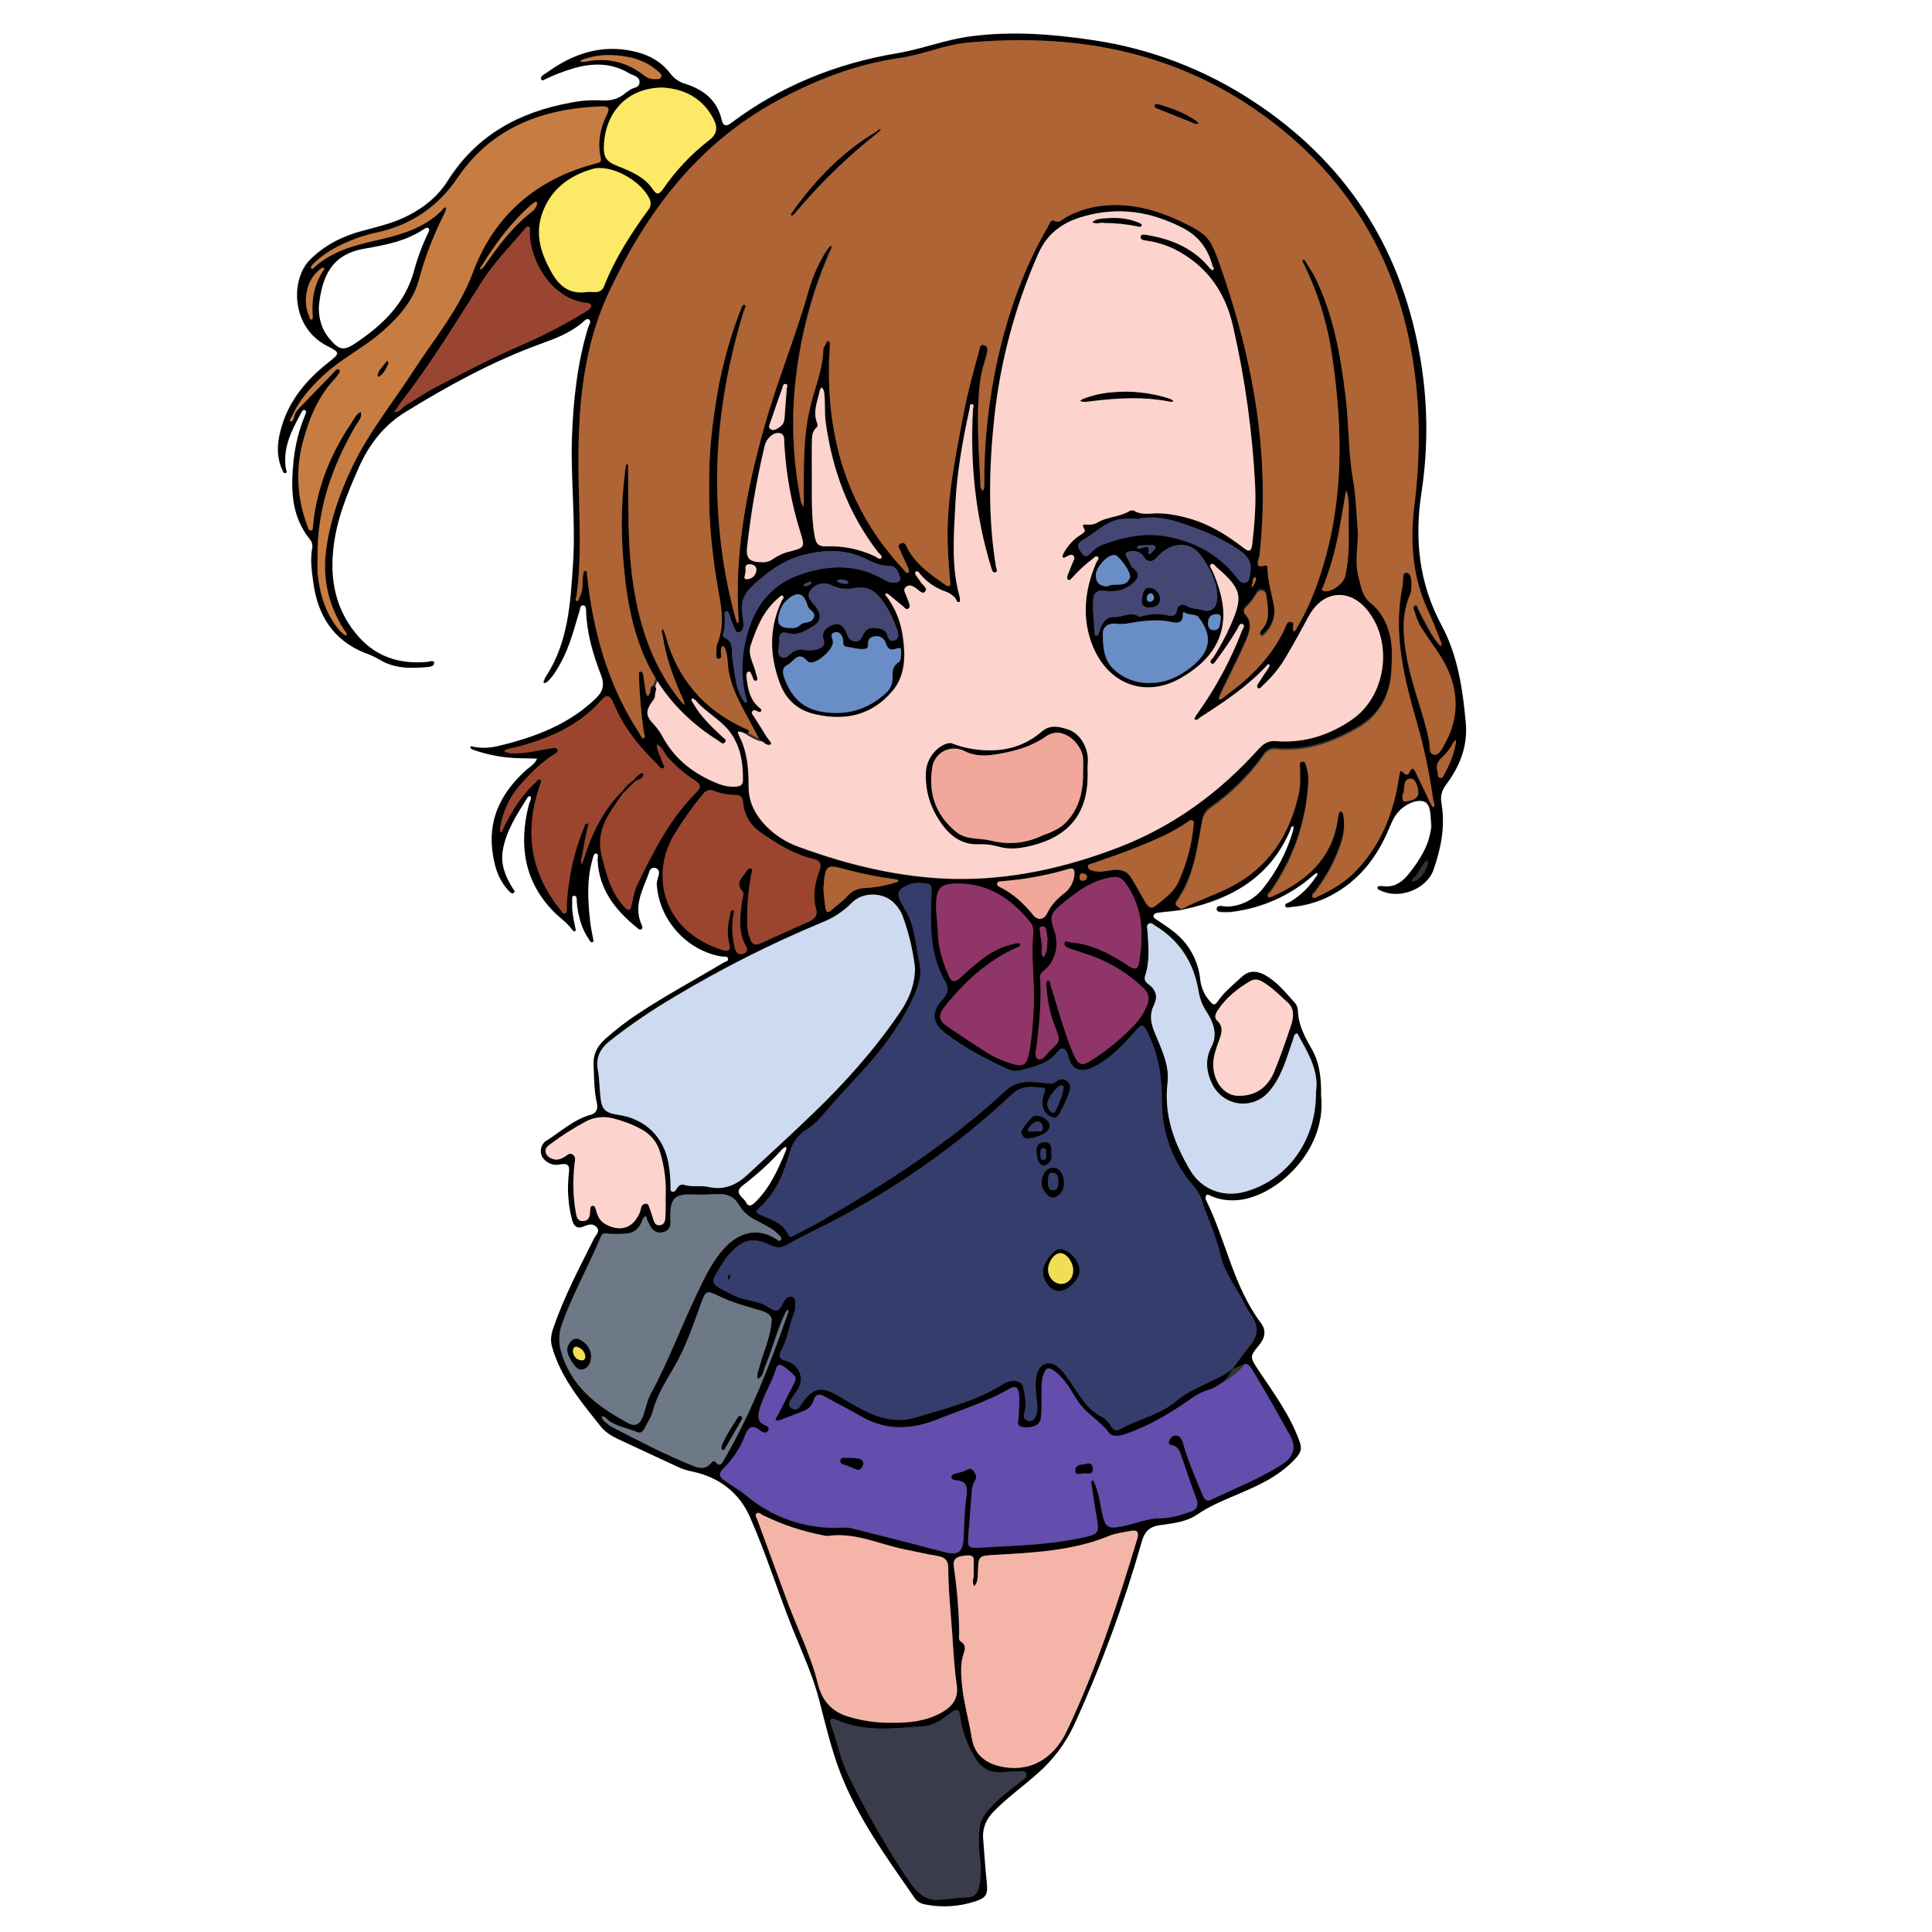 <?xml version="1.0" encoding="utf-8"?>
<!-- Generator: Adobe Illustrator 24.1.0, SVG Export Plug-In . SVG Version: 6.00 Build 0)  -->
<svg version="1.1" baseProfile="tiny" id="图层_1"
	 xmlns="http://www.w3.org/2000/svg" xmlns:xlink="http://www.w3.org/1999/xlink" x="0px" y="0px" viewBox="0 0 1024 1024"
	 xml:space="preserve">
<rect x="0" y="0" width="1024" height="1024" fill="#333333" stroke="none"/>
<g id="图层_1_1_">
	<path d="M700.4,581c3.3,30.6-26.5,56.1-47.3,55.5c-3.8,0-7.6-0.8-11.1-2.3c-0.8-0.3-1.8-1.4-2.6-0.1c-0.3,0.8-0.3,1.6,0.1,2.4
		c10.5,21.3,14.4,45.5,29,65c3.1,4.1,2.1,8.1-1,11.8c-5,6-4.8,6.3-0.5,12.9c8.2,12.3,17.1,24.2,22.1,38.4c1.3,3.8,0.5,5.8-2.4,8.9
		c-9.1,9.9-21,14.8-32.8,19.8c-6.6,2.8-13.1,5.6-19.1,9.7s-13.1,4.7-20,5.7c-5.5,0.8-8,3.6-9.4,8.6c-9.5,33.3-21.5,65.8-35.9,97.3
		c-4.6,9.8-11.2,18.6-19.4,25.7c-7.6,6.8-15.9,12.7-23,19.9c-4.1,4.1-6.3,9-5.8,14.8c0.6,7.6,1.1,15.3,1.9,22.9
		c0.7,6.6-0.2,8.3-6.5,10.3c-8.1,2.6-16.8,3.2-25.1,1.7c-2.5-0.4-4.9-1.1-6.5-3.4c-14.8-21.5-30.4-42.6-39.8-67.3
		c-4.6-12.2-7.6-24.8-10.8-37.3c-3.4-13.3-9.1-25.7-14.2-38.3c-7.9-19.8-14.2-40.2-22.8-59.6c-5.5-12.4-16.2-20.8-30.2-23.7
		c-2.6-0.5-5.2-1.3-7.6-2.4L328.1,763c-3.7-1.7-7.2-3.8-9.7-6.9c-10.3-13-21.1-25.7-25.8-42.2c-1.1-3.8-0.4-7.2,0.9-10.7
		c5.6-16.2,13.6-31.3,21.3-46.7c0.9-1.9,3.6-3.8,1.3-6.2c-2-2.1-4.4-1.2-6.9-0.2c-4.4,1.9-5.7-1.9-6.3-4.8
		c-1.9-7.6-2.3-15.5-1.4-23.3c0.6-4.7-0.6-5.5-4.8-4.8c-3.2,0.7-6.5-0.5-8.6-3c-2.3-2.7-1.9-6.8,0.8-9.1c0.2-0.2,0.5-0.4,0.7-0.5
		c7.7-4.9,14.5-11.3,23.6-13.8c3.2-0.9,3.8-3.5,3.1-6.4c-1.5-6.5-1.4-13.2-1.7-19.9c-0.3-5.7,1.9-9.9,5.9-13.6
		c5.6-5,11.5-9.6,17.8-13.7c14.6-9.7,30-17.9,45-26.9c1-0.6,2.8-0.8,2.6-2c-0.2-1.8-2.1-1.1-3.3-1.3c-18.5-3-33.3-19.4-34.5-38.2
		c-0.1-1.8,0.6-3.2,1-4.9s0.2-3.1-1.5-3.8c-1.3-0.5-2.8,0.2-3.3,1.5l0,0c-3,9.1-8.8,17.8-4.4,28.1c0.4,0.9,1,2,0.2,2.7
		c-1,1-1.8-0.2-2.5-0.7c-11.5-9.4-20.1-20.3-20.9-36c0-1.2,0.8-3.2-0.9-3.4c-1-0.1-1.5,2-1.8,3.3c-3.1,10.8-2.4,21.7-1.2,32.7
		c0.3,3,1,5.9,1.5,8.8c0.1,0.7,0.7,1.8-0.3,2.2s-1.3-0.8-1.8-1.4c-4.1-5.9-5.8-12.6-6.5-19.7c-0.1-1.3,0.3-3.6-1.5-3.5
		c-1.4,0.1-0.8,2.2-0.9,3.5c-0.3,4.5,0.7,8.9,1.6,13.3c0.2,0.7,0.6,1.7-0.4,2.1c-0.3,0.1-1.1-0.6-1.4-1.1c-2.7-3.7-6.5-6.2-9.6-9.4
		c-15.7-16.1-18.5-35.4-13.2-56.4c0.2-1,0.7-1.9,1-2.8c0.1-0.6,0.3-1.7,0-1.8c-0.9-0.5-1.5,0.3-1.9,1c-5.4,8.6-11,17.1-12.8,27.4
		c-1.3,7.4,1.3,13.7,5,19.9c0.5,0.9,2,2,0.7,2.9c-1,0.7-2.1-0.6-2.9-1.5c-5.7-6.2-7.6-13.9-8.5-22c-1.7-16.8,5.4-30,17.4-41.1
		c2.2-2.1,5.2-3.5,6.4-6.6c-2.8-0.1-5.6-0.1-8.3-0.2c-8.5-0.1-16.9-1.5-25-4.3c-0.9-0.3-2.2-0.7-2-1.7c0.1-0.7,1.5-0.1,2.2,0
		c4.3,0.7,8.7,0.5,12.9-0.6c19-4.6,36.9-11.2,51.4-25.1c3.9-3.7,4.8-7.3,2.8-12.4c-4.2-10.9-7.5-22-7.9-33.9c0-1.1,0-2.8-1.3-3
		c-1.8-0.3-1.8,1.6-2.1,2.8c-2.9,9.4-5.2,18.9-10,27.6c-2,3.6-4.1,7.3-7.2,10.1c-0.4,0.4-1.3,0.8-1.6,0.6c-0.7-0.4-0.2-1.2,0.1-1.8
		c0.2-0.6,0.5-1.2,0.9-1.8c11.9-18.3,12.9-39.1,14.3-59.9c1.4-22.2-1.3-44.3-0.6-66.4c0.6-19.8,2.8-39.5,8.6-58.6
		c0.4-1.3,1.9-3.1,0.5-4.1s-2.6,0.9-3.7,1.7c-6.6,5.6-14.6,8.5-22.6,11.4c-25.1,9.2-48.5,22-71.2,36c-11.2,6.9-19,17-24.4,29
		c-6.3,14.2-12.2,28.4-13.7,44.1c-1.6,16,1.3,30.6,11.4,43.4c9.8,12.6,22.8,17.2,38.3,15.9c1.3-0.1,3.6-1.2,3.8,0.5
		s-2.2,2.2-3.8,2.3c-8.7,0.7-17.3,0.9-25.2-4c-2.5-1.4-5-2.6-7.7-3.5c-16.9-6.8-25.1-20-27.4-37.5c-0.8-5.9-1.7-11.9-0.6-17.9
		c0.4-1.7-0.1-3.4-1.1-4.7c-10.2-12.6-10.3-27.2-8.7-42.3c0.9-8.1,2.9-16.1,6.1-23.6c0.4-0.9,1-2.2,0-2.7s-1.7,0.9-2.1,1.7
		c-5,9.1-9.7,18.3-8,29.3c0.1,0.8,1.1,2.1-0.3,2.4c-1,0.2-1.4-1.2-1.8-2.1c-2.9-6.6-2.6-13.3-0.9-20c3.8-15.5,13.3-26.9,25.5-36.6
		c6.2-4.9,6.3-5.2-0.6-8.7c-19.3-9.8-19.6-35.2-9.2-45.7c7.5-7.6,17.1-12.5,27.6-15.3c8.5-2.3,17.1-4.2,25-8.4
		c8.3-4.3,15.4-10.1,20.4-18c15.2-24.3,37.9-36.6,65.3-41.6c5.4-1.1,10.9-1.5,16.4-1.2c4.8,0.3,8.9-0.7,12.5-3.8
		c0.8-0.7,1.7-1.1,2.4-1.7c1.7-1.4,5.1-1,5.2-4c0.1-3.4-3.5-3.6-5.6-4.9c-9.5-5.7-19.6-5.5-29.9-2.4c-4.9,1.5-9.8,3.3-14.4,5.6
		c-0.7,0.3-1.6,1.1-2.2,0.1c-0.5-0.8,0.1-1.7,0.8-2.2c2.8-1.9,5.5-3.8,8.3-5.5c12.8-7.7,26.5-10.6,41.2-6.9
		c7.4,1.8,13.6,5.4,18.2,11.5c2,2.7,4.9,4.6,8.1,5.5c9.6,3.1,16.8,8.8,19.1,19.1c0.8,3.3,2.4,3.5,4.9,1.6c26.2-19.7,55.9-31.6,88-37
		c13.3-2.2,25.8-7.3,39.3-9c21.6-2.8,42.8-1.1,64.2,2c30.4,4.4,59.5,15.5,85.2,32.4c48.2,31.6,77.5,75.8,88,132.5
		c4.7,24.7,5.1,50.1,1.3,75c-3.8,24.8-1.3,48.2,10.8,70.6c8.5,15.9,11.1,33.8,12.7,51.5c1,11.9-3.3,22.6-10.4,32.1
		c-2.3,3.1-3.3,5.9-2.6,10c2.1,12.1-0.2,23.9-4.2,35.3c-3.7,10.4-18.2,15.9-28,11.1c-0.9-0.4-2.1-0.7-1.7-2c0.1-0.4,1.5-0.6,2.2-0.5
		c6.7,1.2,11.2-2.3,14.9-7.1c5.1-6.6,9.7-13.6,11-22.1c0.3-1.1,0.4-2.3,0.3-3.5c-0.5-4.6,0.1-11.2-4.5-12.2c-4-0.8-9.6,1.8-13,5.8
		c-2.8,3.2-4.1,7.2-5.8,11c-6.9,15.5-17.3,27.5-32.9,34.7c-5.5,2.4-11.3,4-17.3,4.5c-1.3,0.1-3.4,1-3.9-0.5
		c-0.4-1.2,1.7-1.7,2.8-2.3c5.3-3.2,9.8-7.5,13.2-12.7c0.5-0.7,1.6-1.3,0.8-2.5c-0.7,0.4-1.4,0.9-2,1.4
		c-11.9,10.5-26.8,17.2-42.6,19.2c-0.5,0.1-1,0.2-1.5,0.2c-2.6-0.1-7,0.6-7-1.6c0-2.9,4.1-1.2,6.3-1.4c6.9-0.4,13.3-3.7,17.8-9
		c7.5-9.2,13.1-19.8,16.4-31.2c0.2-0.8,0.2-1.6,0.2-2.4c-1.3,0.1-1.3,1.2-1.6,2c-10.6,25-31.1,36.7-56.3,42.1
		c-4.5,1-9.2,1.2-13.8,1.8c-1,0.1-2.1,0.4-2.4,1.5s0.9,1.6,1.7,2.1c2.9,2,5.8,3.9,8.6,6c8.1,6.1,13.3,15.3,14.4,25.3
		c0.4,4.3,2.1,8.4,5,11.7c2,2.3,2.7,2.6,4.4,0.1c3.5-5,8.2-8.7,12.6-12.8c3.4-3.2,7.4-3.5,11.6-1.4c6.8,3.5,11.5,9.5,16.5,15
		c1,1.1,1.6,2.6,1.7,4.1c0.2,8,4,14.7,7.8,21.3C700.1,565,700.5,573.4,700.4,581z M329.6,419.7l0.8,0.7c-6.8,10.1-15,19.2-11.4,33.4
		c2.5,9.9,4.8,19.3,11.9,26.9c0.8,0.8,1.5,2,2.8,1.5c1-0.4,0.9-1.6,1.1-2.6c0.9-3.5,1.5-7.3,3-10.5c8.4-17.2,16.9-34.4,30.6-48.2
		c3.5-3.5,3.4-4.9-0.9-7.7c-5-3.3-9.6-7.2-13.6-11.7c-2-2.2-2.8-5.5-5.8-6.9c-0.2,3.3,1.8,6,2.7,9c0.4,1.2,1.9,2.9,0.7,3.6
		c-1.4,0.8-2.3-1.3-3.3-2.2c-9.7-9.3-17.9-19.6-23.1-32.2c-1-2.5-2.9-5.8-6.1-2c-12.1,14-28.2,20.7-45.5,25.3
		c-2.2,0.6-4.6,0.5-6.4,2.1c2.4,1.4,4.9,1.2,7.5,1.1c6-0.2,11.8-1.9,17.7-2.6c1.1-0.1,2.6-0.6,3.1,0.7s-1,2-1.9,2.5
		c-6.2,4-11.5,9.1-16.4,14.5c-6.5,6.8-10.7,15.4-12.1,24.7c-0.1,0.6-0.1,1.9,0.1,1.9c1.1,0.2,1.1-0.8,1.4-1.5
		c4.4-9,9.5-17.6,17-24.4c0.8-0.8,1.7-2.3,2.7-1.8c1.2,0.7,0.1,2-0.2,3.1c-0.5,1.9-1.2,3.8-1.7,5.7c-6.1,22.1-1.9,42.1,12.5,60
		c0.7,0.9,1.4,2.4,2.6,2.1s0.9-2,0.9-3.1c0.1-4.3,0.5-8.6,1.2-12.9c1.3-9.9,3.9-19.6,7.7-28.8c0.5-1.2,0.8-3.1,2.1-2.9
		c0.9,0.2,0,2.1-0.2,3.2c-1,4.9-2,9.8-2.8,14.7c-0.2,1.2-0.8,2.5,0,3.7c0.4-1.1,0.9-2.1,1.2-3.2
		C313.8,441.7,319.8,429.6,329.6,419.7z M653,726c-2.6,5.2-7.3,9.2-12.9,10.9c-3.2,1-6.1,2.5-8.8,4.5c-11.1,7.8-22.6,14.7-35.5,19
		c-3,1-6.4,1.6-8.4-1.1c-4.5-6-11.4-9.5-15.8-15.8c-3.9-5.6-6.7-12.1-12.7-16.5c-3.7-2.7-4.7-1.7-6,1.7c-1.3,3.6-0.9,7.2-1,10.9
		c0.1,4,0,8-0.3,12c-0.4,3.7-4.2,5.6-9.5,5c-4.2-0.5-2.3-3.8-2.3-5.9c0-4,0.6-7.9,0.1-11.9c-0.5-3.6-2-4.3-5-2.6
		c-11.6,6.8-24.5,10.8-37,15.8c-14.5,6-28.6,6.8-42.5-1.6c-5.9-3.5-12.1-6.4-18-9.8c-3.1-1.8-5.2-2-6.4,2c-0.8,2.6-2.8,4.6-5.4,5.5
		c-4,1.6-8.1,3.1-12.1,4.6c-0.7,0.3-2,0.6-2.3,0.3c-0.9-1,0.4-1.7,0.8-2.5c2.8-5.7,5.7-11.3,8.6-16.9c0.8-1.5,1.6-3.1,0.1-4.5
		c-2.3-2.1-4.5-4.5-7.5-5.6c-0.4-0.1-1.6,0.8-1.8,1.5c-2.3,7.9-7.1,14.7-9.1,22.7c-0.7,2.8-1,5.7,2.2,7.4c1.3,0.7,3.8,1.2,2.4,3.4
		c-1.1,1.8-3.1,0.8-4.4-0.3c-4-3.2-6.1-1.5-7.7,2.6c-2.5,6.7-6.5,12.8-11.6,17.8c-2.4,2.3-2.2,4.2,0.4,6c3.8,2.7,7.9,5,11.5,7.9
		c14.3,12.2,32.8,18.4,51.5,17.3c1.5-0.1,3,0,4.5,0.3c16.4,4.1,32.9,8.3,49.3,12.6c7.4,2,9.9,0.2,10.3-7.8c0.3-7,0.4-14,1.4-20.9
		c0.8-5.3,0.6-9-5.8-9.3c-0.9,0-2.1-0.5-2.1-1.7s1.2-1.5,2.1-1.8c1.7-0.6,3.6-0.8,5.2-1.6c1.6-0.8,2.9-1.7,4.4,0.1
		c1.2,1.5,2,3.2,0.9,5c-0.9,1.4-1.5,3-1.7,4.6c-0.6,8.1-1.3,16.3-1.9,24.4c-0.5,6.6-0.2,7.1,6.3,6.7c18.9-1.1,37.8-1.4,56.4-5.8
		c5.7-1.4,6.6-2.4,5.6-8.2c-1.1-6.6-2.1-13.1-3.1-19.7c-0.1-0.6-0.1-1.2,0.1-1.8c1-0.2,1.3,0.7,1.6,1.4c2.2,4.9,2.8,10.2,3.9,15.4
		c1.7,8.1,3.1,9,11.3,7.3c6.7-1.4,13-4.2,20-4.2c5.4,0,10.5-1.7,15.5-3.4c3.5-1.1,4.6-3.2,3.2-6.9c-2.7-7.2-5.1-14.4-7.6-21.7
		c-1-3-1.9-6.2-5.8-6.8c-1.5-0.2-1.3-1.2-0.9-2.2c0.6-1.4,1.4-2.8,3.2-2.8c2.5-0.1,3.4,1.8,4,3.8c2.6,9.3,6.5,18.2,10.2,27.1
		c0.9,2.3,1.8,4.5,5,3c12.8-6.1,26-11.2,37.9-19c5.9-3.9,7-9,3.7-15c-5.6-10-11.2-20.1-17.1-29.9C661.8,723.3,662.1,720.8,653,726
		c3.3-4.2,6.2-8.6,9.5-12.6c4.6-5.5,4.6-10.2,0.8-15.7c-1.7-2.6-3.3-5.4-4.7-8.2c-4-7.7-9.5-14.6-11.5-23.2
		c-2.4-10.8-7.3-20.7-10.6-31.2c-0.9-2.5-2.4-4.8-4.2-6.8c-10.7-12.3-16.6-28-16.5-44.3c0-12.2-1.5-23.7-6.7-34.8
		c-3.2-6.9-3.4-7.2-8.5-1.5c-6.4,7.1-12.9,14-21.7,18.1c-6.8,3.1-11.4,0.7-12.9-6.5c-0.8-3.6-3.3-4.8-5.4-2c-5,6.4-12,8-19.2,9.8
		c-2.2,0.7-4.6,0.6-6.8-0.2c-11.8-5.4-23.3-11.4-33.6-19.3c-7.4-5.7-7.5-11.3-1.2-18.2c2.6-2.8,3.2-5.7,1.2-9c-8.7-15-8-31.5-7.3-48
		c0.1-2.1-0.1-3.8-2.4-4.1c-3-0.3-6.1-0.7-8.9,0.3c-7,2.5-7.9,5.2-3.9,11.4c0.4,0.6,0.5,1.2,0.9,1.8c5.6,8.5,5.6,18.6,7.8,28.1
		c1.5,6.4-0.2,12-2.8,17.8c-4.8,11-11.4,20.7-18.9,30.1c-9.4,11.7-20.3,22-29.8,33.6c-2.3,2.8-5.1,5.3-8.2,7.2
		c-4.4,2.7-7.6,7-8.9,12c-3,10.8-7.3,21.3-15.7,29.1c-3.2,3-2.2,3.2,0.8,4.5c5.3,2.5,11.4,4.1,14.1,10.3c0.9,2,2.2,0.8,3.3,0.2
		c5.1-2.7,10.3-5.3,15.3-8.2c34.2-19.9,67.3-41.3,96.4-68.3c6.5-6,13.4-4.9,20.7-4.2c2.3,0.2,4.3,1,6.4-0.9c1.6-1.4,4-1.5,5.6-0.1
		c1.7,1.3,2,3.4,1.3,5.4c-1.4,4.1-3.2,8-5.3,11.8c-1.4,2.6-3.1,2.5-5.3,1.3c-3.6-2-4.8-6.3-2.8-12c0.7-1.9,0.8-2.8-1.3-3
		c-5.6-0.6-10.7-1.2-15.7,3.4c-28.6,26.8-60.8,49.5-95.6,67.6c-7.7,4-15.6,7.5-23,11.9c-3.4,2-5.9,2.3-9.4,0.6
		c-9.3-4.5-14.7-3.2-21.6,4.4c-1.2,1.2-2.2,2.5-3.1,3.9c-7.8,12.6-8.9,11.3,5.6,18.5c5.7,2.8,12.6,2.3,17.9,6
		c3.8,2.7,5.8,2.2,7.6-1.9c0.9-2,2.6-4.2,4.8-3.7c2.6,0.7,1.6,3.6,1.8,5.6c0.1,0.7,0,1.4-0.2,2c-2.9,6.7-3.5,14.2-7.1,20.7
		c-1.7,3-1.1,4.9,2.5,5.8c7.4,1.9,10.1,9.8,5.6,16c-1.2,1.6-2.3,3.2-3.4,5c-0.9,1.1-0.8,2.8,0.4,3.8c0.1,0.1,0.2,0.2,0.3,0.2
		c1.3,1,3.2,0.8,4.2-0.6c0.1-0.1,0.1-0.2,0.2-0.3c0.4-0.5,0.7-1.1,1.1-1.7c5.9-8.3,10.4-9.2,19.3-3.9c5,3,10,6,15.3,8.5
		c8.3,4,17,5.6,26.1,2.8c15.7-4.8,31.8-8.6,46-17.6c4.5-2.9,9.8-1.8,10.5,1.5c1,4.5,2,9.2,0.7,13.8c-0.6,2.3-0.2,3.6,1.9,4.2
		s3.4-0.7,4.2-2.6c1.2-2.9,0.7-5.9,0.4-8.9c-0.5-4.6-1.1-9.3,0.3-13.9c1.7-5.4,6.7-6.7,11-3.1c3.1,2.6,5.2,6,7.5,9.3
		c4.3,6.3,8,13.1,15.2,16.8c2.2,1.1,4.1,2.9,5.3,5.1c1,1.6,2.6,3,4.6,1.9c9.7-5.5,21.2-7.6,29.8-14.9C632,735.3,643.6,732.6,653,726
		z M375.8,258.1c-0.2-14.1,0.9-28.2,3.1-42.2c2.5-17.8,7-35.3,13.5-52.1c0.5-1.2,1.2-3.4,2.1-2.9c1.4,0.6,0,2.4-0.4,3.6
		c-11.4,37.2-16.5,75-13,113.9c1.4,16.8,4.4,33.4,8.9,49.6c0.1,0.6,0.6,1.5,0.8,1.5c0.8-0.2,0.6-0.9,0.6-1.6
		c-2.3-35.2,4.4-69.4,13.8-102.9c6.8-24.1,16.5-47.4,23.3-71.6c2.2-7.6,5.4-14.8,9.6-21.4c0.7-0.9,1.4-1.8,2.3-2.6
		c0.8,1.2-0.2,2.2-0.6,3.2c-10.9,24.9-17.3,51.5-19.1,78.7c-1.1,18.1,0.2,36.3,3.8,54.1c0.3,0.9,0.7,1.8,1.2,2.6
		c0.1-1,0.2-1.9,0.2-2.9c0.1-17.5-0.5-35.1,4-52.3c2.4-9.3,6.2-18.3,6.4-28.1c0-1.2,1-2.4,1.5-3.6c0.3-0.6,0.8-1.3,1.5-1
		c0.4,0.2,0.5,1.1,0.5,1.7c-0.1,4-0.5,8-0.5,12c-0.4,30.3,5.8,58.8,22.1,84.8c4.9,7.8,10.5,15.1,16.8,21.8c0.9,1,1.9,3.1,3.2,2.3
		c0.9-0.6-0.3-2.7-0.9-4c-1-2.3-2.2-4.5-3.1-6.8c-0.6-1.5-2.5-3.5,0.1-4.7c2.1-0.9,2.7,1.4,3.4,2.8c4.6,8.6,12.4,13.8,20,19.2
		c0.7,0.5,1.5,1,2.3,0.5s0.4-1.5,0.3-2.3c-0.5-6.8-1.1-13.6-1.3-20.4c-0.6-23,4.1-45.3,8.3-67.8c2.2-11.6,5.4-23,8.5-34.4
		c0.3-1.2,0.3-3,2.2-2.6s2.3,1.8,2,3.5c-0.4,2-0.9,3.9-1.5,5.8c-1.2,3.8-2,7.7-2.5,11.7c-1.8,17-0.6,33.9,0.3,50.9
		c0.1,1.8-0.4,3.9,1.3,5.4c1.2-1.6,0.8-3.5,0.8-5.3c0-22,2.5-43.9,7.3-65.4c5.6-24.3,13.8-47.6,26.4-69.2c0.8-1.3,1.5-4.1,3.1-3.3
		c3.2,1.6,4.6-0.9,6.7-1.9c4.8-2.6,10-4.5,15.5-5.5c18.3-3.1,34.8,2.2,50.8,10.6c4.5,2.4,8.4,5,10.7,9.5c1.5,3.1,2.9,6.4,4,9.6
		c17.9,50.5,27.4,102.1,21.3,155.9c-0.2,1.5-3.2,6.3,3,4.5c1.4-0.4,1.3,1,1.3,2c0.3,6.3,2,12.5,3.3,18.6c1.2,5.5-0.4,11.2-4.4,15.2
		c-0.7,0.7-1.4,1.9-2.4,1.1s-0.3-2,0.3-2.7c5.2-5.6,3.3-12.1,2.6-18.4c0-1.5-1.3-2.7-2.8-2.6c-0.9,0-1.8,0.5-2.2,1.3
		c-1.6,2.9-3.7,5.6-6.1,7.9c-0.9,0.8-1.1,2.2-0.3,3.2c4.6,4.9,2.4,10.1,0.3,14.9c-4,9-8.4,17.7-12.7,26.6c-0.5,1.1-1,2.4-1.5,3.6
		c1.6,0.5,2.4-0.8,3.4-1.5c13.3-9.7,24.9-21,31.9-36.3c0.6-1.4,1-3.6,3.2-3.1c1.8,0.4,0.9,2.2,1,3.4c0,0.5-0.5,1.5,0.5,1.5
		c0.4,0,1-0.8,1.3-1.4c3.9-6.6,7.2-13.5,9.9-20.7c15.7-41.7,15.2-84.4,8.4-127.5c-2.6-15.6-7.5-30.8-14.5-45
		c-0.3-0.7-1.2-1.7-0.4-2.2s1.2,0.7,1.6,1.3c1.4,2.2,2.9,4.5,4.2,6.8c10.4,20.5,14.2,42.8,16.9,65.3c1.7,14.2,1.3,28.6,3.8,42.8
		c1.5,8.7,1.8,17.5,2.5,26.3c0.7,8.6-1.9,16.9,0.5,25.9c1.4,5.3,2,9.9,6.4,13.5c5.2,4.2,8.3,9.9,10,16.4s1.3,12.9,1,19.4
		c-0.7,13.3-6.4,23.9-17.9,30.5c-13.1,7.5-27.2,12.6-42.8,11.2c-2.8-0.5-5.6,0.8-7.1,3.3c-7.6,10.8-17.1,20.1-27.9,27.7
		c-2.6,1.7-4.3,4.5-4.7,7.6c-2.7,14.5-4.3,29.3-13.3,41.9c-0.5,0.7-1.3,1.7,0,2.6c1.1,0.7,2,2,3.5,1.1c8-4.3,16.8-7,24.9-11.2
		c20.7-10.7,31.7-28.2,36.4-50.3c0.9-4.1,0.4-8.3,0.5-12.5c0-1.4-0.7-3.6,1.3-3.7c1.7-0.1,1.7,2.1,2.2,3.5c0.8,2.7,1.1,5.6,0.8,8.4
		c-1.2,20.5-8.1,40.3-20,57.2c-0.6,0.8-2.2,1.5-1.1,2.8c0.3,0.3,1.8-0.3,2.7-0.7c17.5-8.1,30.9-19.6,34-40c0.1-1,0.3-2,0.5-3
		c0.2-0.8,0.5-1.9,1.3-1.8c0.5,0,1.1,1.2,1.2,2c0.8,4.8,0.5,9.7-1,14.3c-3.1,9.6-7.8,18.5-14,26.5c-0.6,0.8-2.2,1.6-1.2,2.8
		c0.7,0.8,1.9-0.1,2.7-0.5c7.8-3.6,15-7.9,20.9-14.3c13.1-14,19.6-31,22.3-49.8c0.4-2.9,0.6-3,2.5-1.2c1.3,1.3,2.3,0.7,2.8-0.4
		c1.6-3.6,2.6-1.7,3.5,0.3c2.5,5.1,4.9,10.2,7.3,15.3c0.5,1,1.1,1.9,1.7,2.9c1.6-1.1,0.4-2.5,0.2-3.6c-2.1-13.7-5-27.2-8.8-40.4
		c-6.8-23.6-12.7-47.3-7.6-72.2c0.5-2.6-0.4-7.5,2.2-7.2c2.9,0.4,2.6,5.1,2.5,8.3c0,1-0.2,2-0.5,2.9c-5,11-3.9,22.4-1.9,33.8
		c2.7,15.4,9.2,29.9,12,45.3c0.4,2.1-0.5,5.5,2.3,6.1s4-2.6,5.2-4.6c8-13.7,8.2-27.9,1.3-42c-3.2-6.5-7.9-12.3-11.9-18.5
		c-2.1-3-3.7-6.3-4.7-9.9c-0.3-1.3-1.6-3.3,0-3.9c1.3-0.5,1.6,1.7,2.2,2.8c3.2,6,6,12.3,10.4,17.6c0.5,0.4,1,0.8,1.5,1.1
		c0-0.6-0.1-1.2-0.2-1.8c-2.2-5.6-4.3-11.2-6.8-16.6c-8.3-17.6-9.8-36.2-7.5-55.2c4-32.2,3.3-64.1-4.3-95.8
		c-11.9-49.4-39.9-87.9-81.6-116.2c-45.4-31-96.5-39.4-150.5-34.5c-12.5,1.1-23.9,6.5-36.4,8.2c-23,3.3-44.6,11.7-65.1,22.9
		c-42.1,23-69.3,59.5-88.9,101.7c-15.3,33-16.6,69-15.7,104.8c0.4,18.5,1.3,37-1.2,55.4c-0.1,1-1.1,2.6,0.1,3
		c1.1,0.3,1.3-1.7,1.8-2.7c1.8-3.6,1-7.5,1.6-11.3c0.1-0.8,0.2-2,1.1-2c1.1,0,0.8,1.2,0.9,1.9c0.4,2.8,0.7,5.6,1,8.4
		c3.8,27,11.6,52.6,26.7,75.6c0.7,1.1,1.3,3.1,2.4,2.8s0.2-2.3,0-3.5c-1.4-9.9-2.3-19.9-2.5-29.8c0-0.7-0.4-1.9,0.7-2
		s1.4,0.9,1.5,1.7c0.5,3.1,0.9,6.2,1.4,9.4c0.3,0.7,0.6,1.4,1.1,2c0.4-0.5,0.7-1.1,1-1.7c0.5-1.4,0-4.3,2.1-3.8
		c2.4,0.5,0.6,3.1,0.6,4.8c0,1.2-0.5,2.3-1.3,3.1c-3.8,5.4-3.8,7.9,0.8,12.6c1.9,2.1,3.5,4.4,4.8,6.9c6.6,12.1,17.1,19.7,29.7,24.6
		c3,1.1,6.2,1.6,9.3,1.3c2.2-0.2,3.3-1.2,3.3-3.5c0-8.6-1-16.8-6.1-24.3s-13.2-11.1-18.8-17.7c-0.5-0.6-1.8-1.4-2-1.2
		c-1,0.9,0.1,1.8,0.5,2.5c3.9,7,9.6,12.3,15.3,17.7c0.8,0.8,2.8,1.7,1.5,3.1s-2.4-0.3-3.4-0.9c-20.1-12.5-34.4-29.7-42.1-52.1
		c-5.7-16.4-7.7-33.4-8.7-50.5c-0.8-14.1-0.2-28.3,1.7-42.4c0.1-0.6,0.3-1.2,0.5-1.7c1.1,0.2,0.8,1.2,0.8,1.9
		c0.1,6.2,0,12.3,0.1,18.5c0.1,15.2,0.5,30.3,2.9,45.3c3.6,22.2,10.7,42.9,25.3,60.5c0.5,0.6,1.1,1.1,1.7,1.6
		c-0.1-0.8-0.3-1.5-0.5-2.2c-5-11.1-9.4-22.4-11.1-34.6c-0.2-1.2-1.1-2.5,0-3.7c0.5,1,0.9,2.1,1.3,3.2c6.2,23.2,20.3,39.7,42.1,49.7
		c0.9,0.4,2.7,0.5,2.1,2c-0.3,0.9-1.8,0.4-2.8,0.3c-1.2-0.1-4.2-2-2.4,1.6c4.5,8.6,5.1,17.9,5.1,27.2c0,7.6,3.1,13.9,8,19.4
		c5.1,5.6,11.4,9.8,18.5,12.4c26.4,9.7,53.6,16.3,81.7,17c30.5,0.7,59.9-5.9,88.2-16.8c28.8-11.2,53.1-28.9,73.7-51.8
		c2.6-2.8,5.1-4.9,9.4-4.5c14.9,1.2,28.4-3.1,40.5-11.5c17.6-12.2,21.8-39.6,8.8-56.9c-9.6-12.9-24.1-11.9-31.8,2.1
		c-4,7.3-7.9,14.6-12.2,21.8c-3.2,5.5-7.2,10.4-11.9,14.7c-0.8,0.8-1.9,2.4-2.8,1.7c-1.3-1,0.2-2.5,0.8-3.5c1.5-2.4,3.1-4.7,4.7-7.1
		c0.3-0.5,0.8-1.6,0.6-1.7c-1-0.9-1.4,0.3-1.9,0.8c-10.1,10.8-22.3,18.9-34.7,26.9c-1,0.6-1.9,2.2-3.3,1c0.4-1,0.9-2,1.6-2.8
		c9.8-13.7,17.8-28.6,23.8-44.3c0.4-1,1.6-2.4,0.4-3.1c-1.7-1-2.1,1-2.7,2c-3.3,5.6-6.9,11-10.8,16.2c-0.9,1.1-2,3.4-3.1,2.6
		c-1.7-1.2,0.5-2.5,1.2-3.7c3.2-5.1,6.1-10.4,8.5-15.8c7.2-16.1,6.4-19.9-7-31.5c-0.9-0.8-1.9-2.6-3.1-1.6s0.4,2.4,0.9,3.6
		c3.5,8.3,6.3,16.9,5.6,26c-1.2,14.1-10.1,23.3-21.5,30.1c-18.9,11.5-39,4.4-47.5-16.1c-6.1-14.8-4.5-30,1.8-44.6
		c0.4-1,1.9-2.1,0.7-3c-1-0.8-2,0.6-2.9,1.3c-3.9,2.9-7.4,6.2-10.6,9.8c-0.6,0.6-1.4,1.8-2.4,0.9c-0.4-0.4-0.3-1.6,0-2.3
		c0.8-2.2,1.8-4.3,2.6-6.5c0.4-1.2,1.6-2.4,0.5-3.7s-2.4-0.1-3.6,0.3c-0.7,0.3-1.5,1.2-2.1,0.4c-0.3-0.4,0.1-1.5,0.5-2.2
		c2-3.7,4.8-6.8,8.3-9.2c1.2-0.8,3.4-2,2.8-3.1c-2.4-4,0.6-2.5,2.3-2.7c1.3,0,2.7-0.3,3.9-0.9c5.4-3.5,12.2-3.1,17.7-6.5
		c0.9-0.5,2-0.4,2.8,0.2c2.8,1.5,5.8,1.4,8.8,1.2c6.9-0.5,13.6,0.8,20.2,2.7c10.6,3,19.7,8.7,28.4,15.4c2.5,2,4.2,2.6,4.7-1.7
		c1.3-10.8,2.1-21.6,1.5-32.4c-1.5-28.1-5.4-56-11.7-83.4c-4.2-18.5-14.3-32.4-31.3-40.9c-4.7-2.2-9.6-3.7-14.8-4.4
		c-1.2-0.2-3.1-0.3-2.8-2.1c0.2-1.4,2-1.1,3-0.9c2.5,0.4,4.9,0.9,7.3,1.5c10.2,2.7,19.2,7.5,26,15.8c0.5,0.6,1.6,1.5,1.9,1.4
		c1.2-0.8,0-1.7-0.2-2.5c-2.4-9-7.5-15.7-15.9-20c-16.8-8.6-33.8-11.3-52.4-6c-11.4,3.2-19.3,9.2-24,19.8
		c-12.2,27.6-20.1,56.9-23.3,86.9c-2.8,26.4-3.4,52.8,0.9,79.2c0.2,0.9,1.3,2.6-0.6,2.8c-1.3,0.1-1.5-1.4-1.9-2.5
		c-8.4-27.4-11.3-55.4-9.7-83.9c0.1-1,1-2.7-0.8-2.8c-1.1-0.1-0.8,1.6-1,2.5c-3.8,17.1-6.8,34.3-7.6,51.8c-0.8,15.9-2.1,32,2.3,47.7
		c0.3,0.9,0.3,2.7,0,2.8c-1.5,0.6-1.6-1.1-2.2-1.9c-1.4-1.7-3.3-2.9-5.3-3.6c-4.9-1.7-9.3-4.6-12.8-8.5c-0.8-0.9-1.8-2.9-2.9-2
		s0.5,2.3,1.1,3.4c0.3,0.6,0.9,1,1.1,1.6c0.9,2,4.5,3.6,2.5,5.7c-1.5,1.6-3.6-1.5-5.4-2.4c-0.3-0.1-0.6-0.4-0.9-0.5
		c-1.2-0.7-2.7-0.6-3.7,0.3c-1.4,1.1-0.9,2.3-0.3,3.6s1.1,2.8,1.6,4.2s1.1,2.8-0.1,3.7s-2-0.6-2.9-1.4c-2.5-2-4.9-4-7.4-6
		c-0.5-0.4-1.5-0.8-1.7-0.6c-0.6,0.6,0.1,1.1,0.5,1.6c4.7,6.3,7.6,13.8,8.6,21.6c1.4,10,1.3,20.4-5.6,28.5
		c-10.9,12.8-25,16-41.2,12.2c-9.4-2.2-15.3-7.9-18.5-16.5c-5.4-14.6-5.8-29.2,1.1-43.6c0.4-0.8,1.5-1.7,0.5-2.6
		c-0.7-0.6-1.4,0.4-2,0.9c-8,6.5-11.7,15.6-14.9,25c-1.9,5.6,1.6,10,2.6,14.9c0.3,1.4,1.5,3.6,0.4,4.1c-1.8,0.8-1.8-1.7-2.5-2.8
		c-0.5-0.8-0.6-2.3-1.8-1.9s-1.1,1.8-1,3c0.7,6,1.7,11.9,6.8,16.1c0.6,0.5,1.5,1,0.8,2c-0.5,0.6-1.2,0.2-1.8-0.1
		c-0.9-0.4-2-1.1-2.7,0s0.2,1.8,0.7,2.6c2.2,3.5,4.5,7,6.6,10.6c0.9,1.5,3.4,3.6,2.4,4.3c-1.8,1.1-3.9-1-5.4-2.4
		c-1-1.1-1.7-2.4-2.3-3.8c-1.4-2.5-2.7-5-4-7.4c-5.2-9.7-10.6-19.2-11-30.7c-0.2-2-0.5-4-1.1-5.9c-0.2-0.7-0.8-1.9-1.2-1.9
		c-0.9-0.1-1,1-1.2,1.8c-0.4,1.8,1,5-1.4,4.9c-1.7-0.1-1-3.7-1-5.7c0-0.8,0.1-1.7,0.5-2.4c3.3-8.2,2.6-16.6,1-25.1
		C377.8,296.6,375.5,277.8,375.8,258.1z M484.9,513.1c-1.1-9.7-3.4-19.2-6.8-28.3c-0.9-2-2-3.8-3.5-5.4c-5.7-6.8-17.3-7.2-23.4-0.8
		c-4.5,4.5-9.8,8-15.8,10.3c-26.9,11.2-52.9,24.3-77.9,39.3c-11.9,7-23.4,14.8-34.2,23.3c-5.1,4-7.8,8.8-6.5,15.6
		c0.9,4.6,0.9,9.3,1.4,13.9c0.7,7.1,2.4,8.8,9.5,9.9c14.5,2.1,24.3,11.9,26.7,26.2c0.7,4.1,1,8.3,1,12.4c0,0.8-0.2,1.8,0.8,2.1
		s1.6-0.3,2.1-1c1-1.5,2-3.3,4.3-2.6c4.2,1.3,8.7,0.2,12.9,1.1c8.2,1.9,14.7-1,20.5-6.3c11.9-11,23.8-21.9,35.4-33.1
		c16.8-16.2,32.4-33.6,45.5-53C481.4,529.9,484.7,522.7,484.9,513.1L484.9,513.1z M168.2,294.7c-0.1,3.2-0.1,6.3,0.1,9.5
		c1.1,11.3,4.4,21.8,12.1,30.6c1,0.9,2,1.7,3.1,2.3c0.5-1.5-0.8-2.4-1.4-3.5c-8-12.7-11.3-26.4-9.4-41.5c2-15.5,7-30.1,13.7-44.1
		c8.7-18.5,21.6-34.3,32.6-51.4s24.2-32.6,31.6-52.4c11.2-30.1,33.7-49.6,65.4-57.7c1.6-0.4,2.8-0.7,2.3-2.9
		c-1.8-8.1-0.3-15.9,3.4-23.2c1.6-3.2,0.5-4.2-2.7-4.1c-3.5,0.2-7,0.3-10.5,0.7c-27.3,2.9-50.1,13.7-66,37.1
		c-10.2,15.1-24.3,24.9-42.2,28.9c-7.7,1.6-15.1,4.3-22,7.9c-4.6,2.4-8.8,5.4-12.5,9.1c-0.5,0.6-1.3,1.7-1.1,2
		c0.8,1.1,1.5-0.1,2-0.5c9.3-8.4,20.8-11.4,32.6-14.1c12.7-2.9,25.3-6.3,34.9-16c0.6-0.6,1-1.9,2.2-1.3c-0.1,0.9-0.3,1.8-0.7,2.6
		c-5.9,11.6-10.6,23.7-13.9,36.2c-2,7.1-6.1,13.3-11,18.8c-5.4,5.9-11.5,11.1-18.2,15.6c-7.5,5.2-15.4,10-22,16.4
		c-6.4,6.1-12.2,12.8-15.9,20.9c-0.4,0.9-1.8,2.2-0.6,2.9c0.6,0.4,1.6-1.6,1.8-2.6c0.3-1.6,1.2-3.1,2.4-4.3c6-6.2,12-12.5,18-18.6
		c1-1,2.2-3,3.4-2s-0.7,2.6-1.4,3.8c-0.1,0.1-0.2,0.3-0.3,0.4c-9,9.2-13.9,20.6-17.2,32.8c-4.3,15-3.6,31,2,45.6
		c0.4,1,0.4,2.6,1.9,2.6c1.3,0,1.1-1.3,1.1-2.3c1.9-20.2,9.3-38.3,20.6-55c1.3-2,2.3-4.4,4.7-5.5c1,3-1.3,5-2.6,7.2
		C176,247,167.9,269.6,168.2,294.7z M515.9,834.4c0-2.3,0-3.7,0-5c-0.1-2.4,1-5.4-3.3-5.1c-6,0.4-7.9,1.9-7.2,6.2
		c1.7,11.7,2.7,23.5,2.9,35.3c0,1.4-0.6,3.3,0.9,4.2c2.9,1.8,2.2,4.3,1.4,6.6c-1.8,5.4-1.3,10.8-0.8,16.3c0.9,9.6,3.7,18.9,5.2,28.4
		c1.3,8,6.6,12.8,14.5,14.7c15,3.7,28.5-2.9,36-18.9c15.5-32.8,26.9-67.3,37.3-102c1-3.5-0.6-4.2-3.5-3.6c-3.9,0.8-8,1.2-11.6,2.7
		c-19.3,7.9-39.8,8.8-60.2,10c-8.9,0.5-8.9,0.4-9.2,9.2c-0.1,2.6,0,5.3-1.9,7.4C514.6,838.3,516.3,835.8,515.9,834.4z M472.6,913.1
		c9.1,0.1,18-0.8,26.1-5.2c5.7-3.1,9.5-7.3,8.4-14.8c-1.3-9-1.8-18.2-2.4-27.3c-0.8-11.6-2.1-23.2-2.1-34.9c0-3.8-1.8-5.6-5.6-6.2
		c-5.7-0.9-11.4-2.3-17.1-3.4c-13.7-2.7-26.8-9.4-41.4-7.2c-0.7,0-1.3-0.1-2-0.3c-11.1-2.1-21.9-5.7-32.1-10.7
		c-1.1-0.5-2.3-2-3.5-0.8c-1,1,0.2,2.2,0.5,3.2c5,13.7,10.1,27.4,15.1,41.2c5.6,15.5,13.2,30.2,17.1,46.2c2.1,8.8,7.2,14.4,15.7,17
		C457,912.1,464.8,913.2,472.6,913.1z M355.2,645c0,0.2,0,1.2,0.1,2.2c0.2,2.8-0.8,5-3.6,5.8s-5-0.1-6.6-2.3c-0.8-1.3-1.5-2.6-2.1-4
		c-0.4-0.7-0.1-2-1.1-1.9c-0.5,0-1.2,1-1.4,1.7c-1.5,4-3.9,7-8.5,7.3c-3.5,0.3-7,0.3-10.4,0c-2.1-0.3-2.7,0.4-3.3,1.9
		c-6.5,15.5-14.8,30.2-20.5,46c-1.7,4.5-1.9,9.5-0.6,14.2c5.2,19,19.4,29.6,35.5,38.3c4.2,2.3,6.6,0.7,8.3-4.1
		c1.3-3.9,2.1-8.2,4.1-11.7c9.1-16.7,15.6-34.5,23.8-51.6c4.2-8.8,8.2-17.8,15-25.2c7.2-7.9,17.1-11.6,27.6-4.8
		c0.7,0.5,1.6,1.5,2.5,0.2c0.5-0.9-0.3-1.5-0.9-2.1c-3-3.3-6.9-5.2-10.7-7.2c-4.2-2.1-8.2-4.5-10.6-8.8s-5.9-6.1-10.6-6
		s-9.3,0.4-14,0.2C357.8,632.7,355.1,635,355.2,645z M697.5,578.8c1.5-9.2-2.7-18.4-7.9-27.3c-0.8-1.3-1.7-3.8-2.2-3.7
		c-1.8,0.4-1.7,2.5-2.3,4c-0.5,1.2-0.9,2.5-1.3,3.8c-2.7,8-5.3,16.1-11,22.8c-6.3,7.7-17.7,8.9-25.4,2.5c-2-1.7-3.7-3.7-4.8-6.1
		c-3.4-6.7-3.9-13.5-0.4-20.1c3.5-6.8,0.5-13.4-2.6-18.2c-2.3-3.5-3.8-7.4-4.4-11.5c-2.5-14.5-9.7-26-22.3-33.9
		c-1.2-0.8-2.3-2.5-3.9-1.6s-0.8,2.7-0.7,4.1c0.5,8,1.3,15.9-1.3,23.7c-0.7,2.1,0.5,3.5,2.1,4.6c3.9,3,4.7,6.6,2.5,11
		s-1.7,8.8,0.1,13.4c3.5,8.9,8.4,17.8,7.2,27.7c-2,17.2,3.6,32.1,12.1,46.4c6,10,17.1,14.3,28.4,11.4
		C682,626,697.8,604.8,697.5,578.8L697.5,578.8z M497.5,1006.9c5.1-0.4,10.2-1.2,15.4-1.3c3.4-0.1,5.4-2.1,6.1-6
		c1-4.9,1.1-9.9,0.4-14.8c-0.7-4.9-0.8-10-0.3-14.9c0.2-4.6,2.3-8,5.4-11.4c5.2-5.8,11.3-10.3,17.3-14.9c1.2-0.9,2.7-1.9,2.1-3.6
		s-2.5-1.2-3.9-1.1c-2.2,0.1-4.3,0.1-6.5,0.3c-12.3,1.4-15.4-4.6-19.7-13c-2.5-5.2-4.2-10.9-4.9-16.6c-0.5-3.6-1.7-4.2-4.8-1.8
		c-4.3,3.3-9,6.8-14.5,7.2c-15.7,1.1-31.5,3.4-46.7-3.6c-2.2-1-3.5,0.1-2.6,2.3c3.3,9,5,18.6,9.3,27.3c4.4,8.9,8.9,17.8,13.9,26.4
		c6.3,10.8,12.5,21.6,19.8,31.7C486.8,1003.7,491.1,1007.3,497.5,1006.9L497.5,1006.9z M396.1,486.1c0,2.8-0.2,7.3,1.6,11.6
		c1.1,2.6,2.5,3.6,5.4,2.3c8.6-4,17.3-7.8,25.9-11.7c2.7-1.2,4.6-3.2,3.7-6.2c-2-7.3-0.8-14.1,1.8-21c1.2-3,0.2-5.1-3.2-5.9
		c-10-2.2-18.4-7.6-26.7-13.1c-6-3.9-10.1-9.3-10.6-16.6c-0.2-3-1.4-4.2-4.3-4.2c-3.8-0.1-7.6-0.8-11.2-2.2c-2.7-1-4.4-0.2-6,1.9
		c-5.6,6.8-10.7,14-15.3,21.6c-12.6,21.6-5.8,51.2,26.3,61c2.8,0.9,3.9,0,3.1-2.8c-1.2-4.7-1.1-9.6,0.1-14.3c0.4-1.5,0.1-4,1.9-3.9
		c1,0,0,2.6-0.2,4.1c-0.6,5.5-0.2,11,1.2,16.3c0.6,2.1,2,3.5,4.5,2.6c2.1-0.8,2.3-2.2,1.3-3.9c-4.4-7.6-3.2-15.8-2.1-23.9
		c0.2-1.8,1.4-4.1,0.2-5.3c-4.1-4.5,0-7.2,1.9-10.3c0.6-1,1.5-2.2,2.8-1.6c1,0.5,0.2,1.8,0,2.7C396.9,470.7,396.2,478.4,396.1,486.1
		z M408.9,700.4c0.4-2.6-1.4-4.6-5.6-5.8c-7.6-2.2-15.2-4.3-22.5-7.8c-6.5-3.1-6.8-2.9-9.3,3.9c-4.1,11.4-8,22.9-14.1,33.5
		c-4.4,7.6-9.2,15-11.5,23.7c-0.8,3.2-2.9,6-4.3,9c-0.8,1.7-2.1,2.9-3.9,2.1c-4.7-2-9.9-2.8-14.4-5.6c-1.5-0.9-2.3-2.8-4.4-2.8
		c0.1,2.3,2.2,3.1,3.5,4.4c0.5,0.5,1,0.8,1.6,1.1c14.3,7.4,28.6,14.9,43.6,20.9c3.2,1.3,6.5,1.6,9.1-1.5c0.8-0.9,1.4-1.9,2.7-0.4
		c2.1,2.4,3,0.3,4-1.3c14.3-24.5,24.6-50.9,33.9-77.6c0.3-0.8,0.7-1.5,0.1-2.3c-0.5,0.6-1,1.3-1.4,2c-4.3,9.2-6.8,19.1-10.7,28.5
		c-0.9,2.2-0.9,5.2-3.9,6.3c-0.7-2.6,0.6-4.8,1.2-7.2C404.6,716.4,408.1,709.6,408.9,700.4z M604.8,497c0.6-9.4-1.8-18.6-6.8-26.6
		c-3.6-5.7-5.6-6.4-12.1-4.7c-9.2,2.3-16.4,7.9-23.5,13.8c-5.7,4.7-6.2,6.6-3.6,13.8c2.8,8,0.4,16.9-6,21.6
		c-1.2,0.9-1.8,2.4-1.5,3.9c0.8,11.9-0.5,23.6-1.8,35.3c-0.3,2.5-1.7,6.2,0.7,7.3s4.2-2.4,6.1-4.2c6-5.5,5.8-5.5,2.8-13.2
		c-2.5-6.5-4-13.4-4.4-20.4c-0.1-1.3-0.5-3.4,0.6-3.7c1.5-0.3,1.3,1.9,1.7,3c3.9,11.8,6.9,24,11.8,35.5c2.7,6.3,4.4,7.2,10.3,3.3
		c8.4-5.5,16.1-11.9,22.9-19.2c2.6-2.9,4.6-6.2,6-9.7c1.5-3.5,0.8-6.3-1.9-9c-7.6-7.3-16.6-13-26.4-16.7c-4.2-1.6-8.5-2.8-12.7-4.3
		c-1.3-0.5-3.3-1.3-2.8-3s2.3-0.3,3.5-0.2c11.5,0.9,21.3,6.4,30.6,12.5c4,2.6,5.1,1.1,5.6-2.7C604.3,505.2,605.2,500.9,604.8,497z
		 M496.1,482c0.3,4.5,0.8,9,1,13.4c0.3,7.6,2.6,14.6,5.6,21.6c1.7,3.9,3.5,3.7,6.2,1.2c3.2-2.9,6.4-5.8,9.8-8.5
		c5.6-4.6,11.8-8.1,19-9.5c1-0.2,2.6-0.9,3,0.5c0.3,0.9-1.3,1.2-2.2,1.6c-15.5,7.1-27.6,18.2-38.1,31.5c-3,3.8-3,7,1,9.7
		c7.1,4.9,14.3,9.7,21.6,14.3c3.8,2.4,7.9,4.3,12.2,5.6c7.1,2.3,8.8,1.4,10.3-6c1.2-7.1,1.9-14.2,2.2-21.4c1-14-1.5-27.9-0.1-41.9
		c0.1-2.2-0.6-4.4-2.1-6c-9.7-11.8-21.6-19.7-37.4-19.9c-9.5-0.1-11.9,2.3-12,11.7C496.1,480.6,496.1,481.2,496.1,482L496.1,482z
		 M313.4,162c-0.5-1.3-1.9-1.4-2.9-1.5c-18.3-2.3-29.5-22.2-29.7-37.1c0-1.1,0.6-2.6-0.5-3.2s-2,1-2.7,1.8
		c-7.4,8.7-15.5,16.9-21.8,26.7C242.1,170,229,191.9,213.4,212c-1.6,2.1-3,4.3-4.5,6.5c3.1-0.1,4.6-2.9,6.9-4.2
		c4.8-2.7,9.2-5.9,14.1-8.5c15.4-8.1,30.9-16.2,47-23.1c11.4-5,22.5-10.7,33.2-17.3C311.3,164.6,313,163.9,313.4,162z M310.7,154.9
		c3.4-0.5,7.6,1.5,9.5-3.2c5.8-14.7,14.2-27.8,23.5-40.5c1.3-1.6,1.5-3.8,0.6-5.6c-4.3-9.7-20.5-18.8-30.5-15.9
		c-12.5,3.6-22.4,11.1-26.7,24.1c-3.7,11.2-0.2,21.2,5.3,30.9C296.6,151.9,302,156.1,310.7,154.9z M352.8,634.9
		c0.4-8-0.5-16-2.8-23.7c-1.4-5.5-5.2-10.2-10.3-12.8c-4.7-2.5-9.7-4.4-14.9-5.7c-4.9-1.2-10.1-0.6-14.5,1.8
		c-6.6,3.6-12.9,7.6-18.9,12.1c-1.4,1-2.6,2.2-2.2,4.1s2,3,3.8,3.6c2.2,0.8,4.3,0,6.2-1.1c1.4-0.8,2.6-2.5,4.4-1.2s1.1,3.1,0.9,5
		c-1,8.8-0.8,17.6,0.8,26.3c0.4,2,1,4,3.7,3.9c2.4-0.1,3.5-1.6,3.7-3.9c0-0.5,0-1,0.1-1.5c0-1.2,0.1-2.7,1.5-2.7
		c1,0,1.4,1.4,1.6,2.3c0.8,3.2,2.3,5.9,5.3,7.5c7.9,4.2,14.5,1.8,17.9-6.3c0.4-0.9,0.5-1.9,0.8-2.9s1.2-1.7,2.2-1.8
		c1.2-0.2,1.7,0.8,2,1.8c0.7,1.9,1.3,3.8,1.9,5.7s1.1,4.2,3.7,3.9c2.7-0.3,3-2.8,3-5C352.8,641.3,352.8,638.1,352.8,634.9z
		 M351.4,46.5c-18.1,0-30.1,12.2-31.2,30c-0.4,7,0.9,9,7.4,11.7c6.9,2.8,14,5.6,18.4,12.2c2,3.1,3.4,2.8,5.4-0.1
		c6.8-9.9,15.1-18.7,24.6-26c4-3.1,4.5-6.6,2.3-10.9C372.4,51.8,362.4,47.1,351.4,46.5z M169.1,162.6c-0.1,6.2,1.5,11.8,5.4,16.7
		c5.4,6.5,7.7,6.8,14.5,2.2c14-9.5,25.6-20.6,30.3-37.5c1.9-7.1,4.4-13.9,7.6-20.5c0.4-0.7,0.8-1.8,0.5-2.2
		c-0.7-1.1-1.9-0.4-2.6,0.1c-9.5,6.3-20.6,8.5-31.5,10.4C175.9,134.6,170.6,146.4,169.1,162.6z M656.4,580.9
		c9.5,0.1,15.8-4.8,19.2-13.3c3.2-8,6.1-16.2,8.8-24.4c1.3-4,1.7-8.5-1.8-11.7c-4.2-3.8-8.1-7.8-13-10.8c-2.2-1.4-4.4-2.1-7-0.6
		c-6.8,4-12.8,8.8-17.2,15.5c-1.2,1.8-2,3.9-0.3,5.4c3.7,3.3,2.3,6.9,1.1,10.5c-1.7,4.7-3.5,9.4-3,14.5
		C643.9,574.6,649.4,580.8,656.4,580.9z M443.6,377.9c9.9-0.1,18.4-3.8,25.7-10.4c2.3-1.9,3.6-4.8,3.7-7.8c0.1-3.1-0.5-6.5,3.3-8.7
		c1.3-0.7,1.2-4.3,1.1-6.6c0-1.2-1.6-1-2.5-0.6c-3,1.1-4.6,0.3-5.6-3c-0.8-2.5-3.3-4.1-5.9-3.5c-2.6,0.4-3.7,1.9-3.5,4.5
		c0.2,0.9-0.3,1.7-1.1,2c-3.5,0.7-6.9-0.6-10.3-1c-2.3-0.3-1.5-2.5-1.9-4.1c-0.5-2-1.6-4-4-3.6c-3.2,0.6-1.7,2.9-1.3,4.8
		c0.9,4-8.5,12.3-12.5,11.1c-0.5-0.2-0.9-0.5-1.2-0.9c-4.8-5.4-7.2,0.9-10.3,2.3s-2.6,4.6-1.5,7.4
		C420.7,372.7,428.7,377.9,443.6,377.9L443.6,377.9z M579.2,322.7l0.8,11.9c0.1,0.9-0.4,2.3,1,2.4c1.2,0.1,1.2-1.3,1.5-2.2
		c1.3-3.9,3.3-8,7.8-7.7s8.8-3.3,13.3-0.2c0.4,0.3,1.3-0.1,1.9-0.3c4.3-1.3,8.9-1.5,13.3-0.4c2.7,0.6,4.4,0.1,4.8-2.6
		c0.5-3.7,3.8-3.4,5.2-2.5c2.7,1.8,5.7,1.4,8.5,2.3c4.2,1.3,7.2-0.9,7.6-5.3c0.8-9-3.8-16.8-8.3-23.4c-5.7-8.5-16.6-7.3-23.4,0.6
		c-2.3,2.7-5.1,3.1-7,0c-2.4-3.9-6.9-3.4-8.9-2.6c-2.3,1,1.2,4.1,1.7,6.5c0.2,1,1.3,1.8,2.2,2.6c2.5,2.3,2.3,4.4-0.2,6.7
		c-4.5,4.3-9.8,5.6-15.6,4.7c-4.5-0.7-6.1,1.5-6.2,5.5C579.2,320,579.2,321.4,579.2,322.7L579.2,322.7z M609.1,362
		c8.8,0.1,16.1-3.4,22.7-8.8c9.9-8.1,11.1-16.1,3.5-26c-1.6-2.2-5.5-0.9-7.8-2.8c-0.4-0.4-0.6,0.9-0.6,1.5c0.1,4.2-2.5,4.5-5.7,3.8
		c-5.7-1.3-11.3-1-17.2-0.3c-4,0.5-8.3,1.8-12.3,1.2c-4.8-0.6-7.3,2.1-7.2,5.3c0.1,6.7,0.3,13.8,6,19
		C595.6,359.6,602.2,362.2,609.1,362L609.1,362z M404,298c2,0.1,4-0.5,5.6-1.7c2.7-1.9,5.8-3.3,9-4c7.9-2.1,8-2.3,5.5-10.3
		c-4.8-15.2-7.6-31-8.5-46.9c-0.1-2.1,0.4-4.8-2.3-5.5c-2.4-0.6-4.5,0.9-6.1,2.7c-1.2,1.4-1.9,3.1-2.2,4.9
		c-4.1,17.3-7.1,34.8-9.1,52.5C395.3,296,397,297.9,404,298z M430.2,253.4c0.1,10.1-0.2,20.2,1.5,30.3c0.9,5.2,2.5,5.9,6.7,5.8
		c8.7-0.3,17.3,1.5,25.2,5.2c1.1,0.5,2.6,2.1,3.5,1s-1-2.2-1.7-3.1c-15.8-20.4-24.3-43.7-27.8-69.1c-0.7-5.5,0-11-0.9-16.4
		c-0.3-0.7-0.7-1.4-1.2-1.9c-0.4,0.5-0.8,1-1,1.6c-1.1,5.6-3.8,11.1-1.5,17.1c0.4,1,0.6,1.9-0.3,2.7c-2.6,2.2-2.3,5.4-2.4,8.4
		C430.1,241.1,430.2,247.3,430.2,253.4L430.2,253.4z M426.2,344.6c2.5,0.5,5.1,0.3,7.6-0.5c2.4-0.9,3.6-2.2,2.8-4.9
		c-1.4-4.5,1.5-6.6,4.9-7.9c4.1-1.5,6.3,1.7,7.4,4.9c0.8,2.5,1.9,3.6,4.4,3.8s3.3-1.3,4.1-3.4c0.9-2.5,3.3-4,5.9-3.7
		c2.8,0.3,5.9,0.4,6.9,3.8c0.6,2,1.5,3.6,3.8,2.8c2.5-0.8,2.2-3.1,1.6-5.1c-1.9-6.4-4.9-12.3-9-17.6c-3.7-4.6-8-6.2-13.5-5.2
		c-4.3,0.9-8.7,0.4-12.6-1.6c-4-1.9-8.8-0.5-11.2,3.2c-2.1,3.4,0.9,5.5,2.6,7.7c3.3,4.3,3.7,8-0.5,10.6c-3.9,2.5-8.4,5.5-13.4,4.1
		c-4.2-1.2-5.1,0.3-5,4c0,1.5-0.2,3-0.4,4.4c-0.2,1.5-0.3,3.1,1.2,4.1c1.7,1.1,3.2,0.3,4.5-1C420.7,344.9,423.5,344,426.2,344.6
		L426.2,344.6z M387.9,346.8c0.7,4.9,1.3,9.8,2.2,14.6c0.6,3.4,1.9,6.7,3.8,9.7c0.4,0.7,0.9,1.5,1.9,1.2c0.2-0.1,0.1-1.2-0.1-1.8
		c-3.4-11.4-2.9-25.1,1.5-38.1c4.7-13.9,13.5-23.5,27.7-28.2c15.5-5.2,30.3-5.2,44.5,3.5c1.6,0.9,3.4,1.3,5.3,1.1
		c1.6-0.1,2.8-1.2,2.4-2.5c-0.9-3-2.1-6.4-5.9-6.4c-4.5,0-8.3-1.7-12.2-3.6c-11.2-5.7-23-5-34.6-1.8c-9.6,2.7-17.4,8.5-24.8,15.2
		c-3.4,3.1-5.9,6.1-6.4,10.7c-0.4,3.2,0.3,6.3,0.7,9.4c0.3,2-0.2,4.6-2.1,5.2c-2.1,0.7-2.5-2.1-3.3-3.6c-0.7-1.5-1.3-3.1-1.7-4.7
		c-0.4-1.1-0.8-2.8-1.9-2.7c-1.5,0.1-0.9,1.9-0.9,2.9c-0.2,3,0.3,6-0.8,8.9c-0.4,0.9,0,2,0.9,2.3c0.1,0,0.1,0,0.2,0.1
		C388,340,388.1,343.4,387.9,346.8L387.9,346.8z M590.5,461c4.7-0.3,7.3,1.4,9.1,4.3c2.5,4.1,4.8,8.4,7.2,12.5
		c1.2,2.1,2.8,4.5,5.4,2.5c4.7-3.7,9.7-7.2,12.4-12.9c4.3-9.4,7-19.4,8-29.7c0.1-1,0.5-2.1-0.5-2.8s-1.9,0.2-2.6,0.7
		c-8.7,6.1-18.4,10-28.1,13.9c-7.2,2.9-14.7,5.3-22,8c-1,0.4-2.7,0.2-2.8,1.6s1.6,2.1,2.8,2.4c1.6,0.4,3.3,0.5,4.9,0.3
		C586.8,461.7,589.2,461.2,590.5,461z M603.1,274.9c-10-0.5-13.3,0.4-20.3,5.2c-3,2.1-5.9,4.4-9.1,6.2c-4.1,2.4-1.6,4.9-0.2,7
		c1.8,2.7,3.5,1,5.2-0.7c1.3-1.5,2.9-2.7,4.7-3.6c11.5-4.4,23.3-7,35.6-4.6c14.9,2.9,27.4,10,36.8,22.2c1.1,1.4,2.1,2.6,4.1,2.3
		c2.2-0.4,2.1-2.4,2.5-3.9c1.4-5.8-0.2-9.7-5.4-13.3c-10.4-7.2-22-11.7-33.9-15.4C616.7,274.1,609.8,273.7,603.1,274.9z
		 M569.4,463.6c0.3-2.2-0.2-3.9-2.8-3.1c-11.8,3.5-23.9,5.7-36.1,6.6c-0.8,0.1-1.8,0.2-2,1.1s0.5,1.5,1.3,1.9
		c7.1,3.5,12.8,8.7,17.8,14.9c2.3,2.9,5.7,2.6,7.3-0.7c2.2-4.7,5.6-8.1,9.6-11.2C567.4,470.6,568.8,467.4,569.4,463.6z M436.5,472.5
		c0.2,2.1,0.5,5.4,1,8.7c0.3,1.9,1,3.2,3.2,1.2c2.6-2.5,5.8-4.5,8.2-7.2c2.4-2.8,5.8-4.5,9.5-4.5c5.5-0.3,10.9-1.3,16.1-2.9
		c0.7-0.2,1.7-0.3,1.7-1.3c-0.6-0.3-1.2-0.4-1.8-0.5c-8.6-1.1-17-2.8-25.4-5c-11.1-3.1-11.5-2.8-12.5,8.9
		C436.5,470.3,436.5,470.8,436.5,472.5z M714.9,279.7c-0.3-6,0.5-12-0.7-17.9c-0.2-0.6-0.4-1.2-0.7-1.8c-0.1,0.6-0.2,1.3-0.4,1.9
		c-1.2,6.9-2.3,13.7-3.6,20.6c-1.8,9.4-4.5,18.7-7.9,27.7c-0.4,1-1.8,2.7,0,3.1c4,1,10.7-4,11.5-8.3
		C714.9,296.6,715.1,288.2,714.9,279.7z M416.8,608.7l-0.3-0.9c-0.7,0.4-1.4,0.8-1.9,1.3c-6.3,7.1-13.3,13.5-20.9,19.2
		c-5.2,4,0.4,6.3,1.7,8.9c1.6,3.3,3.8,1.1,5.5-0.6c7.5-7.7,11.7-17.2,15.7-27C416.6,609.3,416.7,609,416.8,608.7L416.8,608.7z
		 M419.3,332.8c1.8,0.2,3.6-0.4,4.9-1.7c2-1.9,5.4-0.5,6.9-3.4c1.9-3.5-2.3-4.1-3-6.6c-2.1-7.3-5.7-8-11.4-2.8c-1.8,1.8-3,4-3.6,6.4
		C411.3,330.5,413.1,332.9,419.3,332.8L419.3,332.8z M587.1,310.8c3.2-2.3,9.6,1.4,11.8-4.7c0.9-2.6-6-12-8.2-12c-4,0-10,6.7-9.9,11
		C580.9,308.6,582.6,310.8,587.1,310.8L587.1,310.8z M323.5,29.1c-4.7-0.1-9.3,0.6-13.7,2.1c-0.9,0.3-1.9,0.3-2.1,1.5
		c0.8,0,1.6,0,2.4-0.1c11.4-2.3,21.8-0.1,31,7.1c1.6,1.2,3.3,2.3,5.4,2.2c1.4-0.1,3.4,0.5,4-1.2c0.5-1.4-1.1-2.3-2-3.1
		C341.3,31.3,332.7,29.4,323.5,29.1z M417,205.9c0.2-0.9,0.8-2.2-0.6-2.4s-1.4,1.2-1.7,2c-2.1,5.9-4.2,11.8-6.2,17.8
		c-0.4,1.3-1.6,3.1-0.2,4.1c1.7,1.3,3.4-0.1,5-1.1c1.5-1,2.5-2.8,2.5-4.6C416.2,216.4,416.6,211.2,417,205.9z M284.7,107.9l-0.5-1.1
		c-0.9,0.5-1.7,1-2.5,1.6c-10.6,9.3-19,20.5-26.3,32.4c-0.4,0.6-1.3,1.2-0.6,2.1c0.6-0.5,1.2-1,1.7-1.6
		c7.5-10.9,15.3-21.4,25.9-29.5C283.6,110.8,284.4,109.4,284.7,107.9L284.7,107.9z M162.2,159.3c0,2.8,0.5,5.6,1.6,8.2
		c0.3,0.8,0.3,2.2,1.7,1.9c0.2-0.1,0.3-1.5,0.2-2.3c-0.6-8.5,0.8-16.5,5.6-23.7c0.3-0.5,1-1.2,0.1-1.6c-0.4-0.2-1.2,0.4-1.7,0.8
		C164.4,147,162.3,152.8,162.2,159.3z M761.5,407c0.1,0.6,0.2,1.2,0.4,1.8c0.4,1.2-0.2,3.2,1.3,3.5c1.9,0.4,2.1-1.7,2.8-2.9
		c2.6-4.6,4.5-9.7,5.5-14.9c0.1-0.7,0.6-1.5-0.1-2.2c-0.5,0.4-0.9,0.9-1.2,1.5c-1.6,3.1-3.8,5.9-6.4,8.2
		C762.3,403.3,761.5,405.1,761.5,407z M743.3,421.4c0.2,1.6-0.5,3.8,1.9,3.5c2.8-0.5,6.6-1.3,6.5-4.7c0-2.8-1.3-7.7-4.3-7.5
		C742.9,413.1,745.2,418.8,743.3,421.4L743.3,421.4z M555.1,584.9c-0.1,1.7,0.7,3.4,2,4.4c0.7,0.6,1.8,0.7,2.2-0.2
		c1.8-4.1,3.9-8,4.4-12.6c0.1-1-0.7-1.4-1.7-1.2C560.1,575.8,555.1,582.2,555.1,584.9z M646.9,328.9c0.2-1.9,0.4-3.4-2-3.4
		c-3.1,0-4.5,1.7-4.7,4.5c-0.2,2.2,0.8,4.1,3.2,4C647,333.9,646.4,330.7,646.9,328.9L646.9,328.9z M555.2,497.8
		c-0.1-1.7-0.4-3.3-0.7-5c-0.1-1.1-1.1-1.9-2.2-1.7c-0.1,0-0.2,0-0.4,0.1c-1.2,0.4-0.8,1.6-0.7,2.6c0.3,2.3,0.6,4.6,1,6.8
		c0.4,2.3-0.8,4.7,0.7,6.9c2-2.1,2-4.7,2.2-7.3C555.1,499.6,555.1,499.1,555.2,497.8z M395,303.8c-0.1,1.3-1.3,3.3,0.8,3.2
		c2.6,0,4.8-2,5.1-4.6c0.2-2-1.1-3.1-3-3.3C393.7,298.6,395.7,302.1,395,303.8z M757,456.6c-0.1-0.3-0.2-0.8-0.3-1.2
		c-0.4,0.2-0.8,0.5-1.1,0.9c-1.5,2.2-3,4.3-4.3,6.6c-0.9,1.6-3.1,2.4-3.1,4.6c2.3-0.4,4.3-1.7,5.6-3.5
		C755.5,461.9,756.6,459.3,757,456.6L757,456.6z M608.2,288.9c-1,0-2,0.1-3,0.2c-1,0.2-2.7-0.3-2.5,1.3c0.1,0.8,1.7,0.3,2.7,0
		c1.8-0.5,3.8-1.5,3.3,1.9c-0.2,1.8,0.8,1.5,1.7,0.6s2.4-2.4,2.2-3C611.7,288.3,609.6,289.3,608.2,288.9z M573.7,466.8
		c1.3,0,2.3-0.5,2.4-1.9c0.1-1.1-0.8-1.7-1.8-1.9c-1.5-0.3-2.1,0.4-2.1,1.8C572.2,465.8,572.3,466.8,573.7,466.8z M445.3,307.1
		l-1.9,0.4c1,1.7,2.8,1.5,4.4,1.9c0.7,0.2,2.3-0.2,1.9-0.8C448.9,307.3,447.2,307.3,445.3,307.1z M665.9,307.2
		c-0.4-0.5,0.1-1.8-0.9-1.3c-1.4,0.8-0.7,2.7-1.4,4c-0.2,0.3-0.3,1.6,0.2,1.2C664.7,310.2,665.2,308.6,665.9,307.2L665.9,307.2z
		 M429.9,309.2c0.4-0.9-0.2-1-0.6-0.9c-1.1,0.4-2.1,0.8-3.1,1.4c-0.2,0.1-0.3,0.4-0.2,0.7c0.1,0.2,0.3,0.3,0.5,0.3
		C427.7,310.6,429,310.1,429.9,309.2L429.9,309.2z"/>
	<path d="M504,393.8c3.9,1.6,8,2.7,12.3,3.3c13.3,1.9,25.5-0.4,35.9-9.4c4.5-3.9,9.6-2.5,14.1-1c6.8,2.3,11.1,10.9,10.2,18.1
		c-0.1,1.8-0.1,3.7,0,5.5c0.1,20.7-9.7,32.9-29.7,37.9c-6.1,1.5-11.8,2.3-18,0.4c-3.4-0.9-6.9-1.3-10.4-1.1
		c-8.6,0.2-14.6-4.3-19.2-10.7c-5.9-8.3-9.1-17.7-8.4-28.1C491.3,401.5,497.6,394,504,393.8z M574,408.5c0-2.2,0.1-4.3,0-6.5
		c-0.6-7.7-10.8-18-19.7-11.7c-7.4,5.2-15.5,7.5-24,9.1c-6.4,1.2-12.8,1.9-19.3-1.4c-5.9-2.9-13-0.6-15.9,5.3
		c-0.6,1.2-1,2.4-1.1,3.7c-1.9,13.3,1.8,24.7,12.5,33.7c5.6,4.7,12.2,3.3,18.4,4.8c9.8,2.4,18.9,1.6,27.9-2.8c1-0.5,2.2-0.7,3.3-1.2
		c3.3-1.5,6.5-3,9.1-5.8C572.4,427.9,574.1,418.5,574,408.5z"/>
	<path d="M465.2,70.3c-16.1,12.8-30.9,27.2-44.1,43c-0.5,0.5-1,0.9-1.5,1.2c-0.8-1.1,0.2-1.9,0.7-2.6c12.1-16.9,26.3-31.6,44.4-42.2
		L465.2,70.3z"/>
	<path d="M620.2,213c-14.7-2.9-28.9-1.9-43.1-0.1c-1,0.2-2,0.2-3,0.2c-0.6-0.1-1.1-0.3-1.7-0.6c0.5-0.4,1-0.8,1.5-1.1
		c4.8-1.9,9.9-3.1,15-3.5c10.5-1.1,21,0.1,31,3.3c0.7,0.3,1.4,0.7,2,1.2C621.4,213.1,620.8,213.2,620.2,213z"/>
	<path d="M613.3,55.1c7.6,2.1,14.6,4.7,20.8,9c0.5,0.4,0.9,0.9,1.2,1.5c-0.6,0.1-1.2,0.1-1.8,0c-6.8-2.7-13.5-5.4-20.2-8.1
		c-0.7-0.3-1.6-0.7-1.2-1.8C612.2,55.2,612.7,55,613.3,55.1z"/>
	<path d="M585.3,118.2c-1.8-0.6-4.1,1-6.2-0.5c2-1.8,4.4-1.8,6.9-2c6-0.5,12-0.1,17.6,2.3c0.7,0.3,1.9,0.7,1.6,1.6s-1.4,0.6-2.2,0.4
		C597.2,118.9,591.2,118.2,585.3,118.2z"/>
	<path d="M464.6,69.6c0.7-0.5,1.2-1.6,2.4-0.9l-1.8,1.5L464.6,69.6z"/>
	<path d="M552.8,673.8c0.1-4.5,5.7-12,9-11.8c5,0.2,10.4,6.2,10.4,11.6c0,4.6-6.2,10.8-10.8,10.8S552.8,679.1,552.8,673.8z
		 M568.8,673.4c0.1-4.3-3.5-9.2-6.8-9.2c-3.1-0.1-6.5,4.5-6.5,8.8c0,4,3.3,7.6,7.1,7.5C566.1,680.4,568.8,677.4,568.8,673.4
		L568.8,673.4z"/>
	<path d="M563.9,627.5c0,3.8-2.9,7.3-6,7.3c-2.7,0-5.8-4.1-5.9-7.7c-0.1-4.5,2.8-8.4,6.2-8.2S564,622.4,563.9,627.5z M555.4,626.1
		c0.3,1.9-0.3,4.5,2.5,4.7s2.9-2.2,3-4.2c0.2-2.3-0.3-4.8-2.9-5C555.4,621.4,555.8,624.2,555.4,626.1z"/>
	<path d="M545.3,603.4c-1.8,0.3-3.6-0.9-3.9-2.7c0-0.2,0-0.3-0.1-0.5c-0.2-1.4,5.3-8.5,7.1-8.8c2.9-0.3,5.7,1,7.3,3.3
		c1.4,1.7,0.6,4-1.4,5.6C551.6,602,548.5,603,545.3,603.4z M548.1,599.8c1.4-0.9,4.4,1.3,4.6-2c0.1-1.9-1.6-4.1-3.4-3.4
		c-2.1,0.8-3.7,2.5-4.5,4.5C544.3,600.4,546.8,599.4,548.1,599.8L548.1,599.8z"/>
	<path d="M557.2,611.1c0.2,1.9,0.3,3.5-1,4.9c-2.6,2.7-4.5,2.5-6-1c-0.3-0.8-0.5-1.6-0.6-2.4c-0.5-3.3-0.7-6.8,3.7-7.2
		C557.5,605,557.2,608.5,557.2,611.1z M551.5,611.7c0.2,1.2-0.3,3.1,1.6,3c1.7-0.1,1.5-2,1.4-3.2s0.2-3.1-1.6-3
		C551.2,608.6,551.6,610.4,551.5,611.7L551.5,611.7z"/>
	<path d="M386.5,675.2c0.3,1,0.6,1.4,0.5,1.8c-0.1,0.5-0.3,0.9-0.6,1.3c-0.3-0.3-1-0.6-0.9-0.9C385.8,676.6,386.1,675.9,386.5,675.2
		z"/>
	<path d="M451.5,772.8c1.2,0,2.5,0.2,3.7,0.4c1.8,0.5,3.1,1.5,2.1,3.6c-0.9,1.9-2,3-4.3,1.7c-1.5-0.7-3.1-1.3-4.6-1.8
		c-1.3-0.5-3.4-0.7-3-2.7s2.4-1.2,3.8-1.3L451.5,772.8z"/>
	<path d="M574,781c-1.4-0.1-4.1,1.4-4.1-1.5c0-3.7,3.8-3,6-3.7c1.9-0.6,3.3,0.3,3.3,2.5C579.3,782.3,576.2,780.6,574,781z"/>
	<path d="M205.9,192.7c-1.3,2.6-2.4,5.4-5.1,7c-0.1,0.1-0.7-0.3-0.7-0.4c0.3-3.2,2.9-5,4.5-7.4c0.2-0.3,0.6-0.9,1.1-0.2
		C205.9,192,205.9,192.4,205.9,192.7z"/>
	<path d="M313.2,718.8c-0.1,3.3-1.1,5.9-3.9,6.9c-3,1.1-4.4-1.5-6-3.4c-0.2-0.3-0.4-0.6-0.5-0.8c-1.7-3.1-3.5-6.2-1-9.7
		c1.2-1.7,3.1-3,5.2-1.9C310.8,711.8,313.1,714.8,313.2,718.8z M310.2,718.6c-0.4-2.4-2.2-4.2-4.5-4.8c-1.4-0.3-2.3,1.4-2,2.8
		c0.5,2.5,1.9,4.3,4.7,4.4C309.9,721,310.3,720,310.2,718.6L310.2,718.6z"/>
	<path d="M336.3,414.4c-2,2-4,4-5.9,6l-0.8-0.7c1.6-2.4,3.6-4.5,6-6.1L336.3,414.4z"/>
	<path d="M335.6,413.6c1.4-1.6,2.7-3.3,4.8-4c0.1,0,0.7,0.7,0.6,1c-0.6,2.5-3.1,2.5-4.7,3.7L335.6,413.6z"/>
	<path d="M383.2,768.5c-1.1-0.4-1-1.2-0.7-2c2.1-5.6,5.6-10.5,8.7-15.5c0.3-0.6,1-0.7,1.6-0.4l0.1,0.1c0.3,0.2,0.7,1,0.5,1.2
		c-3.1,5.5-6.2,10.9-9.4,16.3C383.9,768.4,383.5,768.4,383.2,768.5z"/>
	<path d="M605.2,317.3c0.6-2.2,0.5-6,4.1-5.8c3.1,0.3,5.5,3,5.5,6.2c-0.1,3.4-3.2,4.4-6.2,4.3C606.3,321.9,604.6,320.7,605.2,317.3z
		 M609.7,314.4c-1.1,0.4-1.9,1.4-1.9,2.6c0,1.4,0.8,2.2,2.2,1.9c1.1-0.2,1.9-1.4,1.6-2.5v-0.1C611.6,315.3,610.7,314.5,609.7,314.4z
		"/>
</g>
<g id="图层_1_x5F_复制">
	<g>
		<path fill="#353D6C" d="M557.9,630.8c2.8,0.2,2.9-2.2,3-4.2c0.2-2.3-0.3-4.8-2.9-5c-2.7-0.2-2.3,2.6-2.6,4.5
			C555.7,628,555.1,630.5,557.9,630.8z"/>
		<path fill="#353D6C" d="M554.5,611.5c0-1.2,0.2-3.1-1.6-3c-1.7,0.1-1.3,1.9-1.5,3.2l0,0c0.2,1.2-0.3,3.1,1.6,3
			C554.8,614.6,554.5,612.7,554.5,611.5z"/>
		<path fill="#F0DF56" d="M562,664.2c-3.1-0.1-6.5,4.5-6.5,8.8c0,4,3.3,7.6,7.1,7.5c3.5-0.1,6.2-3.1,6.2-7.1l0,0
			C568.9,669,565.3,664.2,562,664.2z"/>
		<path fill="#F4B4A8" d="M449.5,909.8c7.5,2.3,15.3,3.4,23.1,3.3c9.1,0.1,18-0.8,26.1-5.2c5.7-3.1,9.5-7.3,8.4-14.8
			c-1.3-9-1.8-18.2-2.4-27.3c-0.8-11.6-2.1-23.2-2.1-34.9c0-3.8-1.8-5.6-5.6-6.2c-5.7-0.9-11.4-2.3-17.1-3.4
			c-13.7-2.7-26.8-9.4-41.4-7.2c-0.7,0-1.3-0.1-2-0.3c-11.1-2.1-21.9-5.7-32.1-10.7c-1.1-0.5-2.3-2-3.5-0.8c-1,1,0.2,2.2,0.5,3.2
			c5,13.7,10.1,27.4,15.1,41.2c5.6,15.5,13.2,30.2,17.1,46.2C435.9,901.6,441,907.2,449.5,909.8z"/>
		<path fill="#353D6C" d="M549.2,594.5c-2.1,0.8-3.7,2.5-4.5,4.5c-0.4,1.4,2.1,0.4,3.4,0.8c1.4-0.9,4.4,1.3,4.6-2
			C552.7,595.9,551.1,593.8,549.2,594.5z"/>
		<path fill="#F4B4A8" d="M599.3,811.4c-3.9,0.8-8,1.2-11.6,2.7c-19.3,7.9-39.8,8.8-60.2,10c-8.9,0.5-8.9,0.4-9.2,9.2
			c-0.1,2.6,0,5.3-1.9,7.4c-1.6-2.3,0-4.8-0.3-6.2c0-2.3,0-3.7,0-5c-0.1-2.4,1-5.4-3.3-5.1c-6,0.4-7.9,1.9-7.2,6.2
			c1.7,11.7,2.7,23.5,2.8,35.3c0,1.4-0.6,3.3,0.9,4.2c2.9,1.8,2.2,4.3,1.4,6.6c-1.8,5.4-1.3,10.8-0.8,16.3
			c0.9,9.6,3.7,18.9,5.2,28.4c1.3,8,6.6,12.8,14.5,14.7c15,3.7,28.5-2.9,36-18.9c15.5-32.8,26.9-67.3,37.3-102
			C603.8,811.5,602.2,810.8,599.3,811.4z"/>
		<path fill="#3A3C4B" d="M540,938.8c-2.2,0.1-4.3,0.1-6.5,0.3c-12.3,1.4-15.4-4.6-19.7-13c-2.5-5.2-4.2-10.9-4.9-16.6
			c-0.5-3.6-1.7-4.2-4.8-1.8c-4.3,3.3-9,6.8-14.5,7.2c-15.7,1.1-31.5,3.4-46.7-3.6c-2.2-1-3.5,0.1-2.6,2.3c3.3,9,5,18.6,9.3,27.3
			c4.4,8.9,8.9,17.8,13.9,26.4c6.3,10.8,12.5,21.6,19.8,31.7c3.4,4.8,7.8,8.3,14.2,8l0,0c5.1-0.4,10.2-1.2,15.4-1.3
			c3.4-0.1,5.4-2.1,6.1-6c1-4.9,1.1-9.9,0.4-14.8c-0.7-4.9-0.8-10-0.3-14.9c0.2-4.6,2.3-8,5.4-11.4c5.2-5.8,11.3-10.3,17.3-14.9
			c1.2-0.9,2.7-1.9,2.1-3.6S541.5,938.7,540,938.8z"/>
		<path fill="#634DAD" d="M683.7,760.7c-5.6-10-11.2-20.1-17.1-29.9c-3.1-5.1-4.1-8-6.8-8c-1.7,2.5-4.1,4.6-6.4,6.4
			c-2,1.5-4.1,2.9-6.3,4c-2,1.6-4.3,2.8-6.8,3.5c-3.2,1-6.1,2.5-8.8,4.5c-11.1,7.8-22.6,14.7-35.5,19c-3,1-6.4,1.6-8.4-1.1
			c-4.5-6-11.4-9.5-15.8-15.8c-3.9-5.6-6.7-12.1-12.7-16.5c-3.7-2.7-4.7-1.7-6,1.7c-1.3,3.6-0.9,7.2-1,10.9c0.1,4,0,8-0.3,12
			c-0.4,3.7-4.2,5.6-9.5,5c-4.2-0.5-2.3-3.8-2.3-5.9c0-4,0.6-7.9,0.1-11.9c-0.5-3.6-2-4.3-5-2.6c-11.6,6.8-24.5,10.8-37,15.8
			c-14.5,6-28.6,6.8-42.5-1.6c-5.9-3.5-12.1-6.4-18-9.8c-3.1-1.8-5.2-2-6.4,2c-0.8,2.6-2.8,4.6-5.4,5.5c-4,1.6-8.1,3.1-12.1,4.6
			c-0.7,0.3-2,0.6-2.3,0.3c-0.9-1,0.4-1.7,0.8-2.5c2.8-5.7,5.7-11.3,8.6-16.9c0.8-1.5,1.6-3.1,0.1-4.5c-2.3-2.1-4.5-4.5-7.5-5.6
			c-0.4-0.1-1.6,0.8-1.8,1.5c-2.3,7.9-7.1,14.7-9.1,22.7c-0.7,2.8-1,5.7,2.2,7.4c1.3,0.7,3.8,1.2,2.4,3.4c-1.1,1.8-3.1,0.8-4.4-0.3
			c-4-3.2-6.1-1.5-7.7,2.6c-2.5,6.7-6.5,12.8-11.7,17.8c-2.4,2.3-2.2,4.2,0.4,6c3.8,2.7,7.9,5,11.5,7.9
			c14.3,12.2,32.8,18.4,51.5,17.3c1.5-0.1,3,0,4.5,0.3c16.4,4.1,32.9,8.3,49.3,12.6c7.4,2,9.9,0.2,10.3-7.8c0.3-7,0.4-14,1.4-20.9
			c0.8-5.3,0.6-9-5.8-9.3c-0.9,0-2.1-0.5-2.1-1.7s1.2-1.5,2.1-1.8c1.7-0.6,3.6-0.8,5.2-1.6c1.6-0.8,2.9-1.7,4.4,0.1
			c1.2,1.5,2,3.2,0.9,5c-0.9,1.4-1.5,3-1.7,4.6c-0.6,8.1-1.3,16.3-1.9,24.4c-0.5,6.6-0.2,7.1,6.3,6.7c18.9-1.1,37.8-1.4,56.4-5.8
			c5.7-1.4,6.6-2.4,5.6-8.2c-1.1-6.6-2.1-13.1-3.1-19.7c-0.1-0.6-0.1-1.2,0.1-1.8c1-0.2,1.3,0.7,1.6,1.4c2.2,4.9,2.8,10.2,3.9,15.4
			c1.7,8.1,3.1,9,11.3,7.3c6.7-1.4,13-4.2,20-4.2c5.4,0,10.5-1.7,15.5-3.4c3.5-1.1,4.6-3.2,3.2-6.9c-2.7-7.2-5.1-14.4-7.6-21.7
			c-1-3-1.9-6.2-5.8-6.8c-1.5-0.2-1.3-1.2-0.9-2.2c0.6-1.4,1.4-2.8,3.2-2.8c2.5-0.1,3.4,1.8,4,3.8c2.6,9.3,6.5,18.2,10.2,27.1
			c0.9,2.3,1.8,4.5,5,3c12.8-6.1,26-11.2,37.9-19C685.9,771.8,687,766.7,683.7,760.7z M457.3,776.8c-0.8,1.9-2,3-4.3,1.7
			c-1.5-0.7-3.1-1.3-4.6-1.8c-1.3-0.5-3.4-0.7-3-2.7c0.4-2,2.4-1.2,3.8-1.3h2.3c1.2,0,2.5,0.2,3.7,0.4
			C456.9,773.6,458.2,774.7,457.3,776.8z M574,781c-1.4-0.1-4.1,1.4-4.1-1.5c0-3.7,3.8-3,6-3.7c1.9-0.6,3.3,0.3,3.3,2.5
			C579.3,782.3,576.2,780.6,574,781z"/>
		<path fill="#353D6C" d="M407.3,692.9c3.8,2.7,5.8,2.2,7.6-1.9c0.9-2,2.6-4.2,4.8-3.7c2.6,0.7,1.6,3.6,1.8,5.6c0.1,0.7,0,1.4-0.2,2
			c-2.9,6.7-3.5,14.2-7.1,20.7c-1.7,3-1.1,4.9,2.5,5.8c7.4,1.9,10.1,9.8,5.6,16c-1.2,1.6-2.3,3.2-3.4,5c-0.9,1.1-0.8,2.8,0.4,3.8
			c0.1,0.1,0.2,0.2,0.3,0.2c1.3,1,3.2,0.8,4.2-0.6c0.1-0.1,0.1-0.2,0.2-0.3c0.4-0.5,0.7-1.1,1.1-1.7c5.9-8.3,10.4-9.2,19.3-3.9
			c5,3,10,6,15.3,8.5c8.3,4,17,5.6,26.1,2.8c15.7-4.8,31.8-8.6,46-17.6c4.5-2.9,9.8-1.8,10.5,1.5c1,4.5,2,9.2,0.7,13.8
			c-0.6,2.3-0.2,3.6,1.9,4.2s3.4-0.7,4.2-2.6c1.2-2.9,0.7-5.9,0.4-8.9c-0.5-4.6-1.1-9.3,0.3-13.9c1.7-5.4,6.7-6.7,11-3.1
			c3.1,2.6,5.2,6,7.5,9.3c4.3,6.3,8,13.1,15.2,16.8c2.2,1.1,4.1,2.9,5.3,5.1c1,1.6,2.6,3,4.6,1.9c9.7-5.5,21.2-7.6,29.8-14.9
			c5.8-5,12.8-7.9,19.5-11.2c0.2-0.2,0.4-0.4,0.8-0.5c0.7-0.2,1.1-0.4,1.7-0.7c0.7-0.3,1.4-0.7,2.1-1.1c1.5-0.8,2.9-1.8,4.2-2.8
			c0.6-0.5,1.2-1,1.8-1.5c3.2-4,6-8.2,9.2-12.1c4.6-5.5,4.6-10.2,0.8-15.7c-1.7-2.6-3.3-5.4-4.7-8.2c-4-7.7-9.5-14.6-11.5-23.2
			c-2.4-10.8-7.3-20.7-10.6-31.2c-0.9-2-2.3-4.3-4.1-6.3c-10.7-12.3-16.6-28-16.5-44.3c0-12.2-1.5-23.7-6.7-34.8
			c-3.2-6.9-3.4-7.2-8.5-1.5c-6.4,7.1-12.9,14-21.7,18.1c-6.8,3.1-11.4,0.7-12.9-6.5c-0.8-3.6-3.3-4.8-5.4-2c-5,6.4-12,8-19.2,9.8
			c-2.2,0.7-4.6,0.6-6.8-0.2c-11.8-5.4-23.3-11.4-33.6-19.3c-7.4-5.7-7.5-11.3-1.2-18.2c2.6-2.8,3.2-5.7,1.2-9
			c-8.7-15-8-31.5-7.3-48c0.1-2.1-0.1-3.8-2.4-4.1c-3-0.3-6.1-0.7-8.9,0.3c-7,2.5-7.9,5.2-3.9,11.4c0.4,0.6,0.5,1.2,0.9,1.8
			c5.6,8.5,5.6,18.6,7.8,28.1c1.5,6.4-0.2,12-2.8,17.8c-4.8,11-11.4,20.7-18.9,30.1c-9.4,11.7-20.3,22-29.8,33.6
			c-2.3,2.8-5.1,5.3-8.2,7.2c-4.4,2.7-7.6,7-8.9,12c-3,10.8-7.3,21.3-15.7,29.1c-3.2,3-2.2,3.2,0.8,4.5c5.3,2.5,11.4,4.1,14.1,10.3
			c0.9,2,2.2,0.8,3.3,0.2c5.1-2.7,10.3-5.3,15.3-8.2c34.2-19.9,67.3-41.3,96.4-68.3c6.5-6,13.4-4.9,20.7-4.2c2.3,0.2,4.3,1,6.4-0.9
			c1.6-1.4,4-1.5,5.6-0.1c1.7,1.3,2,3.4,1.3,5.4c-1.4,4.1-3.2,8-5.3,11.8c-1.4,2.6-3.1,2.5-5.3,1.3c-3.6-2-4.8-6.3-2.8-12
			c0.7-1.9,0.8-2.8-1.3-3c-5.6-0.6-10.7-1.2-15.7,3.4c-28.6,26.8-60.8,49.5-95.6,67.6c-7.7,4-15.6,7.5-23,11.9
			c-3.4,2-5.9,2.3-9.4,0.6c-9.3-4.5-14.7-3.2-21.6,4.4c-1.2,1.2-2.2,2.5-3.1,3.9c-7.8,12.6-8.9,11.3,5.7,18.5
			C395.2,689.7,402.1,689.2,407.3,692.9z M572.2,673.6c0,4.5-6.3,10.7-10.8,10.7s-8.7-5.2-8.6-10.5c0.1-4.5,5.7-12,9-11.8
			C566.8,662.2,572.2,668.2,572.2,673.6z M564,627.4c0,3.8-2.9,7.3-6,7.3c-2.7,0-5.8-4.1-5.9-7.7c-0.1-4.5,2.8-8.3,6.2-8.2
			C561.6,619,564,622.4,564,627.4z M556.3,616c-2.6,2.7-4.6,2.5-6.1-1c-0.3-0.8-0.5-1.6-0.6-2.4c-0.5-3.3-0.7-6.8,3.7-7.2
			c4.2-0.4,3.9,3.2,4,5.7C557.5,613,557.6,614.6,556.3,616z M548.4,591.4c2.9-0.3,5.7,1,7.3,3.3c1.4,1.7,0.6,4-1.4,5.6
			c-2.7,1.7-5.8,2.7-9,3.1c-1.8,0.3-3.6-0.9-3.9-2.7c0-0.2,0-0.3-0.1-0.5C541.1,598.8,546.6,591.7,548.4,591.4z M386.5,678.2
			c-0.3-0.3-1-0.6-0.9-0.9c0.2-0.8,0.5-1.5,0.9-2.2c0.4,1.1,0.6,1.5,0.6,1.8C387,677.4,386.8,677.8,386.5,678.2z"/>
		<path fill="#FCD3CD" d="M646.1,551.5c-1.7,4.7-3.5,9.4-3,14.5c0.8,8.5,6.4,14.8,13.3,14.8c9.5,0.1,15.8-4.8,19.2-13.3
			c3.2-8,6.1-16.2,8.8-24.4c1.3-4,1.7-8.5-1.8-11.7c-4.2-3.8-8.1-7.8-13-10.8c-2.2-1.4-4.4-2.1-7-0.6c-6.8,4-12.8,8.8-17.2,15.5
			c-1.2,1.8-2,3.9-0.3,5.4C648.7,544.3,647.4,547.9,646.1,551.5z"/>
		<path fill="#903568" d="M496.2,479.9c0,0.7,0,1.3,0,2v0.1c0.3,4.5,0.8,9,1,13.4c0.3,7.6,2.6,14.6,5.6,21.6
			c1.7,3.9,3.5,3.7,6.2,1.2c3.2-2.9,6.4-5.8,9.8-8.5c5.6-4.6,11.8-8.1,19-9.5c1-0.2,2.6-0.9,3,0.5c0.3,0.9-1.3,1.2-2.2,1.7
			c-15.5,7.1-27.6,18.2-38.1,31.5c-3,3.8-3,7,1,9.7c7.1,4.9,14.3,9.7,21.6,14.3c3.8,2.4,7.9,4.3,12.2,5.6c7.1,2.3,8.8,1.4,10.3-6
			c1.2-7.1,1.9-14.2,2.2-21.4c1-14-1.5-27.9-0.1-41.9c0.1-2.2-0.6-4.4-2.1-6c-9.7-11.8-21.6-19.7-37.4-19.9
			C498.7,468.1,496.3,470.5,496.2,479.9z"/>
		<path fill="#F1A79A" d="M566.6,460.5c-11.8,3.5-23.9,5.7-36.1,6.6c-0.8,0.1-1.8,0.2-2,1.1c-0.2,1,0.5,1.5,1.3,1.9
			c7.1,3.5,12.8,8.7,17.8,14.9c2.3,2.9,5.7,2.6,7.3-0.7c2.2-4.7,5.6-8.1,9.6-11.2c3-2.4,4.5-5.7,5-9.4
			C569.7,461.4,569.2,459.7,566.6,460.5z"/>
		<path fill="#6D7987" d="M383.6,774c14.3-24.5,24.6-50.9,33.9-77.6c0.3-0.8,0.7-1.5,0.1-2.3c-0.5,0.6-1,1.3-1.4,2
			c-4.3,9.2-6.8,19.1-10.7,28.5c-0.9,2.2-0.9,5.2-3.9,6.3c-0.7-2.6,0.6-4.8,1.2-7.2c1.8-7.3,5.4-14,6.2-23.2
			c0.4-2.6-1.4-4.6-5.6-5.8c-7.6-2.2-15.2-4.3-22.5-7.8c-6.5-3.1-6.8-2.9-9.3,3.9c-4.1,11.4-8,22.9-14.1,33.5
			c-4.4,7.6-9.2,15-11.5,23.7c-0.8,3.2-2.9,6-4.3,9c-0.8,1.7-2.1,2.9-3.9,2.1c-4.7-2-9.9-2.8-14.4-5.6c-1.5-0.9-2.3-2.8-4.4-2.8
			c0.1,2.3,2.2,3.1,3.5,4.4c0.5,0.5,1,0.8,1.6,1.1c14.3,7.4,28.6,14.9,43.6,20.9c3.2,1.3,6.5,1.6,9.1-1.5c0.8-0.9,1.4-1.9,2.7-0.4
			C381.7,777.7,382.6,775.6,383.6,774z M382.5,766.5c2.1-5.6,5.6-10.5,8.7-15.5c0.3-0.6,1-0.7,1.6-0.4l0.1,0.1
			c0.3,0.2,0.7,1,0.5,1.2c-3.1,5.5-6.2,10.9-9.4,16.3c-0.1,0.2-0.5,0.2-0.8,0.4C382.1,768.2,382.2,767.4,382.5,766.5z"/>
		<path fill="#353D6C" d="M557.1,589.4c0.7,0.6,1.8,0.7,2.2-0.2c1.8-4.1,3.9-8,4.4-12.6c0.1-1-0.7-1.4-1.7-1.2
			c-2,0.4-6.9,6.9-6.9,9.5C555.1,586.6,555.8,588.3,557.1,589.4z"/>
		<path fill="#903568" d="M558.8,493.2c2.8,8,0.4,16.9-6,21.6c-1.2,0.9-1.8,2.4-1.5,3.9c0.8,11.9-0.5,23.6-1.8,35.3
			c-0.3,2.5-1.7,6.2,0.7,7.3s4.2-2.4,6.1-4.2c6-5.5,5.8-5.5,2.8-13.2c-2.5-6.5-4-13.4-4.4-20.4c-0.1-1.3-0.5-3.4,0.6-3.7
			c1.5-0.3,1.3,1.9,1.7,3c3.9,11.8,6.9,24,11.8,35.5c2.7,6.3,4.4,7.2,10.3,3.3c8.4-5.5,16.1-11.9,22.9-19.2c2.6-2.9,4.6-6.2,6-9.7
			c1.5-3.5,0.8-6.3-1.9-9c-7.6-7.3-16.6-13-26.4-16.7c-4.2-1.6-8.5-2.8-12.7-4.3c-1.3-0.5-3.3-1.3-2.8-3s2.3-0.3,3.5-0.2
			c11.5,0.9,21.3,6.4,30.6,12.5c4,2.6,5.1,1.1,5.6-2.7c0.5-4.3,1.4-8.5,1-12.4c0.6-9.4-1.8-18.6-6.8-26.6c-3.6-5.7-5.6-6.4-12.1-4.7
			c-9.2,2.3-16.4,7.9-23.5,13.8C556.7,484.2,556.3,486,558.8,493.2z"/>
		<path fill="#AE6435" d="M576.1,464.9c0.1-1.2-0.8-1.7-1.8-1.9c-1.5-0.3-2.1,0.4-2.1,1.8c0,1,0.1,2,1.5,2
			C575,466.8,576,466.2,576.1,464.9z"/>
		<path fill="#903568" d="M552.9,507.4c2-2.1,2-4.7,2.2-7.3c0-0.5,0-1,0.1-2.4c-0.1-1.7-0.4-3.3-0.7-5c-0.1-1.1-1.1-1.9-2.2-1.7
			c-0.1,0-0.2,0-0.4,0.1c-1.2,0.4-0.8,1.6-0.7,2.6c0.3,2.3,0.6,4.6,1,6.8C552.5,502.8,551.4,505.3,552.9,507.4z"/>
		<path fill="#C77D42" d="M250.7,144.3c11.2-30.1,33.7-49.6,65.4-57.7c1.6-0.4,2.8-0.7,2.3-2.9c-1.8-8.1-0.3-15.9,3.4-23.2
			c1.6-3.2,0.5-4.2-2.7-4.1c-3.5,0.2-7,0.3-10.5,0.7c-27.3,2.9-50.1,13.7-66,37.1c-10.2,15.1-24.3,24.9-42.2,28.9
			c-7.7,1.6-15.1,4.3-22,7.9c-4.6,2.4-8.8,5.4-12.5,9c-0.5,0.5-1.3,1.7-1.1,2c0.8,1.1,1.5-0.1,2-0.5c9.3-8.4,20.8-11.4,32.6-14.1
			c12.7-2.9,25.3-6.3,34.9-16c0.6-0.6,1-1.9,2.2-1.3c-0.1,0.9-0.3,1.8-0.7,2.6c-5.9,11.6-10.6,23.7-13.9,36.2
			c-2,7.1-6.1,13.3-11,18.8c-5.4,5.9-11.5,11.1-18.2,15.6c-7.5,5.2-15.4,10-22,16.3c-6.4,6.1-12.2,12.8-15.9,20.9
			c-0.4,0.9-1.8,2.2-0.6,2.9c0.7,0.4,1.6-1.6,1.8-2.6c0.3-1.6,1.2-3.1,2.4-4.3c6-6.2,12-12.5,18-18.6c1-1,2.2-3,3.4-2
			s-0.7,2.5-1.4,3.8c-0.1,0.1-0.2,0.3-0.3,0.4c-9,9.2-13.8,20.6-17.2,32.8c-4.3,15-3.6,31,2,45.6c0.4,1,0.4,2.6,1.8,2.6
			c1.3,0,1.1-1.3,1.2-2.3c1.9-20.2,9.3-38.3,20.6-55c1.3-2,2.3-4.4,4.7-5.5c1,3-1.3,5-2.6,7.2c-12.4,21.4-20.5,44.1-20.2,69.1
			c-0.1,3.2-0.1,6.3,0,9.5c1.2,11.3,4.4,21.8,12.1,30.6c1,0.9,2,1.7,3.1,2.3c0.5-1.5-0.8-2.4-1.4-3.5c-8-12.7-11.3-26.4-9.4-41.5
			c2-15.5,7-30.1,13.7-44.1c8.7-18.5,21.6-34.3,32.6-51.3S243.3,164.1,250.7,144.3z M200.8,199.7c-0.1,0.1-0.7-0.3-0.7-0.4
			c0.3-3.2,2.9-5,4.5-7.4c0.2-0.3,0.6-0.9,1.1-0.2c0.1,0.3,0.2,0.6,0.2,1C204.6,195.3,203.5,198.1,200.8,199.7z"/>
		<path fill="#CDDAF0" d="M608.9,489.5c-1.5,0.9-0.8,2.7-0.7,4.1c0.5,8,1.3,15.9-1.3,23.7c-0.7,2.1,0.5,3.5,2.1,4.6
			c3.9,3,4.7,6.6,2.5,11s-1.7,8.8,0.1,13.4c3.5,8.9,8.4,17.8,7.2,27.7c-2,17.2,3.6,32.1,12.1,46.4c6,10,17.1,14.3,28.4,11.4
			c22.8-6,38.5-27.1,38.2-53.1l0,0c1.5-9.2-2.7-18.4-7.9-27.3c-0.8-1.3-1.7-3.8-2.2-3.7c-1.8,0.4-1.7,2.5-2.3,4
			c-0.5,1.2-0.9,2.5-1.3,3.8c-2.7,8-5.3,16.1-11,22.8c-6.3,7.7-17.7,8.9-25.4,2.5c-2-1.7-3.7-3.7-4.8-6.1
			c-3.4-6.7-3.9-13.5-0.4-20.1c3.5-6.8,0.5-13.4-2.6-18.2c-2.3-3.5-3.8-7.4-4.4-11.5c-2.5-14.5-9.7-26-22.3-33.9
			C611.6,490.4,610.5,488.7,608.9,489.5z"/>
		<path fill="#C77D42" d="M171.3,143.5c0.3-0.5,1-1.2,0.1-1.6c-0.4-0.2-1.2,0.5-1.7,0.8c-5.4,4.2-7.4,10-7.6,16.5
			c0,2.8,0.5,5.6,1.7,8.2c0.3,0.8,0.3,2.2,1.7,1.9c0.2-0.1,0.3-1.5,0.2-2.3C165.1,158.7,166.5,150.7,171.3,143.5z"/>
		<path fill="#FFFFFF" d="M189,181.5c14-9.5,25.6-20.7,30.3-37.5c1.9-7.1,4.4-13.9,7.6-20.5c0.3-0.7,0.8-1.8,0.5-2.2
			c-0.7-1.1-1.9-0.4-2.6,0.1c-9.5,6.4-20.6,8.5-31.5,10.4c-17.5,2.9-22.8,14.7-24.3,30.9c-0.1,6.2,1.5,11.8,5.5,16.7
			C179.9,185.8,182.3,186.1,189,181.5z"/>
		<path fill="#6D7987" d="M341,750.1c1.3-3.9,2.1-8.2,4.1-11.7c9.1-16.7,15.6-34.5,23.8-51.6c4.2-8.8,8.2-17.8,15-25.2
			c7.2-7.9,17.1-11.6,27.6-4.8c0.7,0.5,1.7,1.5,2.5,0.2c0.5-0.9-0.3-1.5-0.8-2.1c-3-3.3-6.9-5.2-10.7-7.2c-4.2-2.1-8.2-4.5-10.6-8.8
			s-5.9-6.1-10.7-6c-4.8,0.1-9.3,0.4-14,0.2c-9.4-0.4-12,1.9-11.9,11.9c0,0.2,0,1.2,0.1,2.2c0.2,2.8-0.8,5-3.6,5.8s-5-0.1-6.6-2.3
			c-0.8-1.3-1.5-2.6-2.1-4c-0.4-0.7-0.1-2-1.1-1.9c-0.5,0-1.2,1-1.4,1.7c-1.5,4-3.9,7-8.5,7.3c-3.5,0.3-7,0.3-10.4,0
			c-2.1-0.3-2.7,0.4-3.3,1.9c-6.5,15.5-14.8,30.2-20.5,46c-1.7,4.5-1.9,9.5-0.6,14.2c5.2,19,19.4,29.6,35.5,38.3
			C337,756.4,339.4,754.8,341,750.1z M309.4,725.7c-3,1.1-4.4-1.5-6-3.4c-0.2-0.3-0.4-0.6-0.5-0.8c-1.7-3.1-3.5-6.2-1-9.7
			c1.2-1.7,3.1-3,5.2-1.9c3.8,1.9,6.1,5,6.3,9C313.1,722.1,312.1,724.7,309.4,725.7z"/>
		<path fill="#C77D42" d="M346.5,41.9c1.4-0.1,3.4,0.5,4-1.2c0.5-1.4-1.1-2.3-2-3.1c-7.2-6.3-15.8-8.1-25-8.4
			c-4.7-0.1-9.3,0.6-13.7,2.1c-0.8,0.3-1.9,0.3-2.1,1.5c0.8,0,1.6,0,2.4-0.1c11.4-2.3,21.8-0.1,31,7.1
			C342.7,40.9,344.4,42,346.5,41.9z"/>
		<path fill="#FCE965" d="M313.9,89.6c-12.5,3.6-22.4,11.1-26.7,24.1c-3.7,11.2-0.2,21.2,5.3,30.9c4.1,7.2,9.5,11.4,18.2,10.2
			c3.4-0.5,7.6,1.5,9.5-3.2c5.8-14.7,14.2-27.8,23.5-40.5c1.3-1.6,1.5-3.8,0.6-5.6C340,95.9,323.8,86.7,313.9,89.6z"/>
		<path d="M748.1,467.5"/>
		<path d="M756.8,456.6L756.8,456.6c0-0.3-0.1-0.8-0.2-1.2c-0.3,0.3-0.7,0.6-1.1,0.9"/>
		<path fill="#994531" d="M310.5,160.5c-18.3-2.3-29.5-22.2-29.7-37.1c0-1.1,0.6-2.6-0.5-3.2c-1.2-0.5-2,1-2.7,1.8
			c-7.4,8.7-15.5,16.9-21.8,26.7C242.1,170,229,191.9,213.4,212c-1.6,2.1-3,4.3-4.5,6.5c3.1-0.1,4.6-2.9,6.9-4.2
			c4.8-2.7,9.2-6,14.1-8.5c15.5-8.1,30.9-16.2,47-23.1c11.4-5,22.5-10.7,33.2-17.3c1.3-0.8,3-1.5,3.4-3.4
			C312.9,160.7,311.5,160.6,310.5,160.5z"/>
		<path fill="#C77D42" d="M281.7,108.4c-10.6,9.3-19,20.5-26.3,32.4c-0.4,0.6-1.3,1.2-0.6,2.1c0.6-0.5,1.2-1,1.7-1.6
			c7.5-10.9,15.3-21.4,25.9-29.5c1.2-1,2-2.5,2.3-4l0,0l-0.5-1.1C283.3,107.3,282.5,107.8,281.7,108.4z"/>
		<path fill="#FCD3CD" d="M321.2,649c7.9,4.2,14.5,1.8,17.9-6.3c0.4-0.9,0.5-1.9,0.8-2.9s1.2-1.7,2.2-1.8c1.2-0.2,1.7,0.8,2,1.8
			c0.7,1.9,1.3,3.8,1.9,5.7s1.1,4.2,3.7,3.9c2.7-0.3,3-2.8,3-5c0.2-3.2,0.1-6.4,0.1-9.5c0.4-8-0.5-16-2.8-23.7
			c-1.4-5.5-5.2-10.2-10.3-12.8c-4.7-2.5-9.7-4.4-14.9-5.7c-4.9-1.2-10.1-0.6-14.5,1.8c-6.6,3.6-12.9,7.6-18.9,12.1
			c-1.4,1-2.6,2.2-2.2,4.1s2,3,3.8,3.6c2.2,0.8,4.3,0,6.2-1.1c1.4-0.8,2.6-2.5,4.4-1.2c1.8,1.2,1.1,3.1,0.9,5
			c-1,8.8-0.8,17.6,0.8,26.3c0.4,2,1,4,3.7,3.9c2.4-0.1,3.5-1.6,3.7-3.9c0-0.5,0-1,0.1-1.5c0-1.2,0.1-2.7,1.5-2.7
			c1,0,1.3,1.4,1.6,2.3C316.7,644.8,318.2,647.5,321.2,649z"/>
		<path fill="#FFFFFF" d="M393.7,628.3c-5.2,4,0.4,6.3,1.7,8.9c1.6,3.3,3.8,1.1,5.5-0.6c7.5-7.7,11.7-17.2,15.7-27
			c0.1-0.3,0.2-0.6,0.2-0.9l0,0l-0.3-0.9c-0.7,0.4-1.4,0.8-1.9,1.3C408.3,616.2,401.2,622.6,393.7,628.3z"/>
		<path fill="#F0DF56" d="M305.7,713.8c-1.4-0.3-2.3,1.4-2,2.8c0.5,2.5,1.9,4.3,4.7,4.4c1.5,0,1.9-1,1.8-2.4l0,0
			C309.8,716.2,308,714.4,305.7,713.8z"/>
		<path fill="#9B452E" d="M386.6,500.6c-1.2-4.7-1.1-9.6,0.1-14.3c0.4-1.5,0.1-4,1.9-3.9c1,0,0,2.7-0.2,4.1
			c-0.6,5.5-0.2,11,1.2,16.3c0.6,2.1,2,3.5,4.5,2.6c2.1-0.8,2.3-2.2,1.3-3.9c-4.3-7.6-3.2-15.8-2.1-23.9c0.2-1.8,1.4-4.1,0.2-5.3
			c-4.1-4.5,0-7.2,1.9-10.3c0.6-1,1.5-2.2,2.8-1.6c1,0.5,0.2,1.8,0,2.7c-1.4,7.6-2.2,15.3-2.2,23.1c0,2.8-0.2,7.3,1.6,11.6
			c1.1,2.6,2.5,3.6,5.4,2.3c8.6-4,17.3-7.8,25.9-11.7c2.7-1.2,4.6-3.2,3.7-6.2c-2-7.3-0.8-14.1,1.8-21c1.2-3,0.2-5.1-3.2-5.9
			c-10-2.2-18.4-7.6-26.7-13.1c-6-3.9-10.1-9.3-10.6-16.6c-0.2-3-1.4-4.2-4.3-4.2c-3.8-0.1-7.6-0.8-11.2-2.2c-2.7-1-4.4-0.2-6,1.9
			c-5.6,6.8-10.7,14-15.3,21.6c-12.6,21.6-5.8,51.2,26.3,61C386.3,504.3,387.3,503.4,386.6,500.6z"/>
		<path fill="#9B452E" d="M367.6,413.1c-5-3.3-9.6-7.2-13.6-11.7c-2-2.2-2.8-5.5-5.8-6.9c-0.2,3.3,1.8,6,2.7,9
			c0.3,1.2,1.9,2.9,0.7,3.6c-1.4,0.8-2.3-1.3-3.3-2.2c-9.7-9.3-17.9-19.6-23.1-32.2c-1-2.5-2.9-5.8-6.1-2
			c-12.1,14-28.2,20.7-45.5,25.3c-2.2,0.6-4.6,0.5-6.4,2.1c2.4,1.4,4.9,1.2,7.5,1.1c6-0.2,11.8-1.9,17.7-2.6
			c1.1-0.1,2.6-0.6,3.1,0.7c0.5,1.3-1,2-1.9,2.5c-6.2,4-11.5,9.1-16.4,14.5c-6.5,6.8-10.7,15.4-12.1,24.7c-0.1,0.7-0.1,1.9,0.1,1.9
			c1.1,0.2,1.1-0.8,1.4-1.5c4.4-9,9.5-17.6,17-24.4c0.8-0.8,1.7-2.3,2.7-1.8c1.2,0.7,0.1,2-0.2,3.1c-0.5,1.9-1.2,3.8-1.7,5.7
			c-6.1,22.1-1.9,42.1,12.5,60c0.7,0.9,1.4,2.4,2.6,2.1s0.9-2,0.9-3.1c0.1-4.3,0.5-8.6,1.2-12.9c1.3-9.9,3.9-19.6,7.7-28.8
			c0.5-1.2,0.8-3.1,2.1-2.9c0.9,0.2,0,2.1-0.2,3.2c-1,4.9-2,9.8-2.8,14.7c-0.2,1.2-0.8,2.5,0,3.7c0.4-1.1,0.9-2.1,1.2-3.2
			c4.1-13.2,10.1-25.4,19.9-35.3l0.8,0.7c-6.8,10.1-15,19.2-11.4,33.4c2.5,9.9,4.8,19.3,11.9,26.9c0.8,0.8,1.5,2,2.8,1.5
			c1-0.4,0.9-1.6,1.1-2.6c0.9-3.5,1.5-7.3,3-10.5c8.4-17.2,16.9-34.4,30.6-48.2C372,417.3,371.9,415.9,367.6,413.1z M336.3,414.4
			l-0.2-0.2L336.3,414.4c-2,2-4,4-5.9,6l-0.8-0.7c1.6-2.4,3.6-4.4,6-6l0,0c1.4-1.6,2.7-3.3,4.8-4c0.1,0,0.7,0.7,0.6,1
			C340.5,413.1,338,413.2,336.3,414.4z"/>
		<path fill="#AE6435" d="M440.7,482.4c2.6-2.5,5.8-4.5,8.2-7.2c2.4-2.8,5.8-4.5,9.5-4.5c5.5-0.3,10.9-1.3,16.1-2.9
			c0.7-0.2,1.7-0.3,1.7-1.3c-0.6-0.3-1.2-0.4-1.8-0.5c-8.6-1.1-17-2.8-25.4-5c-11.1-3.1-11.5-2.8-12.5,8.9c-0.1,0.5,0,1,0,2.7
			c0.2,2.1,0.5,5.4,1,8.7C437.8,483,438.5,484.4,440.7,482.4z"/>
		<path fill="#CDDAF0" d="M318.2,581c0.7,7.1,2.4,8.8,9.5,9.9c14.5,2.1,24.3,11.9,26.7,26.2c0.7,4.1,1,8.3,1,12.4
			c0,0.8-0.2,1.8,0.8,2.1s1.6-0.3,2.1-1c1-1.5,2-3.3,4.3-2.6c4.2,1.3,8.7,0.2,12.9,1.1c8.2,1.9,14.7-1,20.5-6.3
			c11.9-11,23.8-21.9,35.4-33.1c16.8-16.2,32.3-33.6,45.5-53c4.6-6.7,7.9-13.9,8.1-23.5l0,0c-1.1-9.7-3.4-19.2-6.8-28.3
			c-0.9-2-2-3.8-3.5-5.4c-5.7-6.8-17.3-7.2-23.4-0.8c-4.5,4.5-9.8,8-15.8,10.3c-26.9,11.2-52.9,24.3-77.9,39.3
			c-11.9,7-23.4,14.8-34.2,23.3c-5.1,4-7.8,8.8-6.5,15.6C317.7,571.6,317.7,576.3,318.2,581z"/>
		<path fill="#FCE965" d="M327.6,88.1c6.9,2.8,14,5.6,18.4,12.2c2,3.1,3.4,2.8,5.4-0.1c6.8-9.9,15.1-18.7,24.6-26
			c4-3.1,4.5-6.6,2.3-10.9c-5.9-11.6-16-16.2-27-16.9c-18.1,0-30.1,12.2-31.2,30C319.8,83.5,321.1,85.5,327.6,88.1z"/>
		<path fill="#698DC6" d="M640.3,330c-0.2,2.2,0.8,4.1,3.2,4c3.5-0.1,2.9-3.3,3.4-5.1l0,0c0.2-1.9,0.4-3.4-2-3.4
			C641.8,325.5,640.4,327.2,640.3,330z"/>
		<path fill="#698DC6" d="M627.5,324.4c-0.4-0.4-0.6,0.9-0.6,1.5c0.1,4.2-2.5,4.5-5.7,3.8c-5.7-1.3-11.3-1-17.2-0.3
			c-4,0.5-8.3,1.8-12.3,1.2c-4.8-0.6-7.3,2.1-7.2,5.3c0.1,6.7,0.3,13.8,6,19c5,4.7,11.7,7.2,18.6,7.1l0,0c8.8,0.1,16.1-3.4,22.7-8.8
			c9.9-8.1,11.1-16.1,3.5-26C633.7,325.1,629.9,326.4,627.5,324.4z"/>
		<path fill="#444774" d="M613.4,295.2c-2.3,2.7-5.1,3.1-7,0c-2.4-3.9-6.9-3.4-8.9-2.6c-2.3,1,1.2,4.1,1.7,6.5
			c0.2,1,1.3,1.8,2.2,2.6c2.5,2.3,2.3,4.4-0.2,6.7c-4.5,4.3-9.8,5.6-15.6,4.7c-4.5-0.7-6.1,1.5-6.2,5.5c-0.1,1.4,0,2.7,0,4l0,0
			l0.8,11.9c0.1,0.9-0.4,2.3,1,2.4c1.2,0.1,1.2-1.3,1.5-2.2c1.3-3.9,3.3-8,7.8-7.7s8.8-3.3,13.3-0.2c0.4,0.3,1.3-0.1,1.9-0.3
			c4.3-1.3,8.9-1.5,13.3-0.3c2.7,0.6,4.4,0.1,4.8-2.6c0.5-3.7,3.8-3.4,5.2-2.5c2.7,1.8,5.7,1.4,8.5,2.3c4.2,1.3,7.2-0.9,7.6-5.3
			c0.8-9-3.8-16.8-8.3-23.4C631,286.2,620.1,287.3,613.4,295.2z M608.7,322c-2.4-0.1-4.1-1.3-3.4-4.7c0.6-2.2,0.5-6,4.1-5.8
			c3.1,0.3,5.5,3,5.5,6.2C614.7,321.1,611.6,322.1,608.7,322z"/>
		<path fill="#444774" d="M474.8,308.8c1.6-0.1,2.8-1.2,2.4-2.5c-0.9-3-2.1-6.4-5.9-6.4c-4.5,0-8.3-1.7-12.2-3.6
			c-11.2-5.7-23-5-34.6-1.8c-9.6,2.7-17.4,8.5-24.8,15.2c-3.4,3.1-5.8,6.1-6.3,10.7c-0.4,3.2,0.3,6.3,0.7,9.4c0.3,2-0.2,4.6-2.1,5.2
			c-2.1,0.7-2.5-2.1-3.3-3.6c-0.7-1.5-1.3-3.1-1.7-4.7c-0.4-1.1-0.8-2.8-1.9-2.7c-1.5,0.1-0.9,1.9-0.9,2.9c-0.2,3,0.3,6-0.8,8.9
			c-0.4,0.9,0,2,0.9,2.3c0.1,0,0.1,0,0.2,0.1c3.5,1.9,3.6,5.3,3.4,8.7c0.7,4.9,1.3,9.8,2.2,14.6c0.6,3.4,1.9,6.7,3.8,9.7
			c0.4,0.7,0.9,1.5,1.9,1.2c0.2-0.1,0.1-1.2-0.1-1.8c-3.4-11.4-2.9-25.1,1.5-38.1c4.7-13.8,13.5-23.5,27.7-28.2
			c15.5-5.2,30.3-5.2,44.5,3.5C471.1,308.6,472.9,309,474.8,308.8z"/>
		<path fill="#698DC6" d="M416.7,318.4c-1.8,1.8-3,4-3.6,6.4c-1.8,5.7,0,8.2,6.2,8.1l0,0c1.8,0.2,3.6-0.4,4.9-1.7
			c2-1.9,5.4-0.5,6.9-3.4c1.9-3.5-2.3-4.1-3-6.6C426,313.8,422.4,313.1,416.7,318.4z"/>
		<path fill="#698DC6" d="M587.1,310.8c3.2-2.3,9.6,1.4,11.8-4.7c0.9-2.6-6-12-8.2-12c-4,0-10,6.7-9.9,11
			C580.9,308.6,582.6,310.8,587.1,310.8L587.1,310.8z"/>
		<path fill="#FCD3CD" d="M408.3,227.4c1.7,1.3,3.4-0.1,5-1.1c1.5-1,2.5-2.8,2.5-4.6c0.4-5.2,0.8-10.5,1.2-15.8
			c0.2-0.9,0.8-2.2-0.6-2.4s-1.4,1.2-1.7,2c-2.1,5.9-4.2,11.8-6.2,17.8C408.1,224.6,406.9,226.3,408.3,227.4z"/>
		<path fill="#FCD3CD" d="M405.1,237.2c-4.1,17.3-7.1,34.8-9.1,52.5c-0.7,6.3,1,8.2,8,8.3c2,0.1,4-0.5,5.7-1.7c2.7-1.9,5.8-3.3,9-4
			c7.9-2.1,8-2.3,5.5-10.3c-4.8-15.2-7.6-31-8.5-46.9c-0.1-2.1,0.4-4.8-2.3-5.5c-2.4-0.6-4.5,0.9-6.1,2.7
			C406.2,233.7,405.4,235.4,405.1,237.2z"/>
		<path fill="#698DC6" d="M611.6,316.3c-0.1-1-0.9-1.8-1.9-1.9c-1.1,0.4-1.9,1.4-1.9,2.6c0,1.4,0.8,2.2,2.2,1.8
			C611.1,318.6,611.9,317.4,611.6,316.3C611.6,316.4,611.6,316.3,611.6,316.3z"/>
		<path fill="#444774" d="M449.7,308.6c-0.7-1.3-2.5-1.3-4.4-1.4l-1.9,0.4c1,1.7,2.8,1.5,4.4,1.9C448.5,309.6,450,309.2,449.7,308.6
			z"/>
		<path fill="#444774" d="M466.6,316.9c-3.7-4.6-8-6.2-13.5-5.2c-4.3,0.9-8.7,0.4-12.6-1.6c-4-1.9-8.8-0.5-11.2,3.2
			c-2.1,3.4,0.9,5.5,2.6,7.7c3.3,4.3,3.7,8-0.5,10.6c-3.9,2.5-8.4,5.5-13.4,4.1c-4.2-1.2-5.1,0.3-5,4c0,1.5-0.2,3-0.4,4.4
			c-0.2,1.5-0.3,3.1,1.2,4.1c1.7,1.1,3.2,0.3,4.5-1c2.4-2.5,5.3-3.4,7.9-2.8l0,0c2.5,0.5,5.1,0.3,7.6-0.5c2.4-0.9,3.6-2.2,2.8-4.9
			c-1.4-4.5,1.5-6.6,4.9-7.9c4.1-1.5,6.3,1.7,7.4,4.9c0.8,2.5,1.9,3.6,4.4,3.8c2.5,0.2,3.3-1.3,4.2-3.3c0.9-2.5,3.3-4,5.9-3.7
			c2.8,0.3,5.9,0.4,6.9,3.8c0.6,2,1.5,3.6,3.8,2.8c2.5-0.8,2.2-3.2,1.6-5.1C473.7,328.1,470.7,322.2,466.6,316.9z"/>
		<path fill="#444774" d="M429.3,308.3c-1.1,0.4-2.1,0.8-3.1,1.4c-0.2,0.1-0.3,0.4-0.2,0.7c0.1,0.2,0.3,0.3,0.5,0.3
			c1.3,0,2.5-0.5,3.5-1.4l0,0C430.3,308.4,429.7,308.2,429.3,308.3z"/>
		<path fill="#698DC6" d="M428.9,351c-0.5-0.2-0.9-0.5-1.2-0.9c-4.8-5.4-7.2,0.9-10.3,2.3c-3.2,1.5-2.6,4.6-1.5,7.4
			c4.9,12.9,12.9,18.1,27.8,18.1l0,0c9.9-0.1,18.4-3.8,25.7-10.4c2.3-1.9,3.6-4.8,3.7-7.8c0.1-3.1-0.5-6.5,3.3-8.7
			c1.3-0.7,1.2-4.3,1.2-6.6c0-1.2-1.6-1-2.5-0.6c-3,1.1-4.6,0.3-5.6-3c-0.8-2.5-3.3-4.1-5.9-3.5c-2.6,0.4-3.7,1.9-3.5,4.5
			c0.2,0.9-0.3,1.7-1.1,2c-3.5,0.7-6.9-0.6-10.3-1c-2.3-0.3-1.5-2.5-1.9-4.1c-0.5-2-1.6-4-4-3.6c-3.2,0.6-1.7,2.9-1.3,4.8
			C442.2,343.8,432.9,352.2,428.9,351z"/>
		<path fill="#AE6435" d="M663.7,311.2c1-1,1.4-2.5,2.1-3.9c-0.4-0.5,0.1-1.8-0.9-1.3c-1.4,0.8-0.7,2.7-1.4,4
			C663.4,310.3,663.3,311.6,663.7,311.2z"/>
		<path fill="#444774" d="M610.3,293c0.8-0.9,2.4-2.4,2.2-3c-0.8-1.8-2.8-0.8-4.2-1.1c-1,0-2,0.1-3,0.2c-1,0.2-2.7-0.3-2.5,1.3
			c0.1,0.8,1.7,0.3,2.7,0c1.8-0.5,3.8-1.5,3.3,1.9C608.4,294.2,609.5,293.9,610.3,293z"/>
		<path fill="#444774" d="M655.9,306.6c1.1,1.4,2.1,2.6,4.1,2.3c2.2-0.4,2.1-2.4,2.5-3.9c1.4-5.8-0.2-9.7-5.4-13.3
			c-10.4-7.2-22-11.7-33.9-15.4c-6.5-2.1-13.4-2.5-20.1-1.3c-10-0.5-13.3,0.4-20.3,5.2c-3,2.1-5.9,4.4-9.1,6.2
			c-4.1,2.4-1.6,4.9-0.2,7c1.8,2.7,3.5,1,5.2-0.7c1.3-1.5,2.9-2.7,4.7-3.6c11.5-4.4,23.3-7,35.6-4.6
			C634,287.3,646.5,294.4,655.9,306.6z"/>
		<path fill="#FCD3CD" d="M395.8,307c2.6,0,4.8-2,5.1-4.6c0.2-2-1.1-3.1-3-3.3c-4.2-0.5-2.2,3-2.9,4.7
			C394.9,305,393.7,307.1,395.8,307z"/>
		<path fill="#FFFFFF" d="M0,0v1024h1024V0H0z M766.6,415.7c-2.3,3.1-3.3,5.9-2.6,10c2.1,12.1-0.2,23.9-4.2,35.3
			c-3.7,10.4-18.2,15.9-28,11.1c-0.9-0.4-2.1-0.7-1.7-2c0.1-0.3,1.5-0.6,2.2-0.5c6.7,1.2,11.2-2.3,14.9-7.1
			c5.1-6.6,9.7-13.6,11-22.1c0.3-1.1,0.4-2.3,0.3-3.5c-0.5-4.6,0.1-11.2-4.5-12.2c-4-0.8-9.6,1.8-13,5.8c-2.8,3.2-4.1,7.2-5.8,11
			c-6.9,15.5-17.3,27.5-32.9,34.7c-5.5,2.4-11.3,4-17.3,4.5c-1.3,0.1-3.4,1-3.9-0.5c-0.4-1.2,1.7-1.7,2.8-2.3
			c5.3-3.2,9.8-7.5,13.2-12.7c0.5-0.7,1.6-1.3,0.8-2.5c-0.7,0.4-1.4,0.9-2,1.4c-11.9,10.5-26.8,17.2-42.6,19.2
			c-0.5,0.1-1,0.2-1.5,0.2c-2.6-0.1-7,0.6-7-1.6c0-2.9,4.1-1.2,6.3-1.4c6.9-0.4,13.3-3.7,17.8-9c7.5-9.2,13.1-19.8,16.4-31.2
			c0.2-0.8,0.2-1.6,0.2-2.4c-1.3,0.1-1.3,1.2-1.6,2c-10.6,25-31.1,36.7-56.3,42.1c-4.5,1-9.2,1.2-13.8,1.8c-1,0.1-2.1,0.4-2.4,1.5
			s0.9,1.6,1.7,2.2c2.9,2,5.8,3.8,8.6,6c8.1,6.1,13.3,15.3,14.4,25.3c0.4,4.3,2.1,8.4,5,11.7c2,2.3,2.7,2.6,4.4,0.1
			c3.5-5,8.2-8.7,12.6-12.8c3.4-3.2,7.4-3.5,11.6-1.4c6.8,3.5,11.5,9.5,16.5,15c1,1.1,1.6,2.6,1.7,4.1c0.2,8,4,14.7,7.8,21.3
			c4.2,7.9,4.6,16.3,4.5,23.9c3.3,30.6-26.5,56.1-47.3,55.5c-3.8,0-7.6-0.8-11.1-2.3c-0.8-0.3-1.8-1.4-2.6-0.1
			c-0.3,0.8-0.3,1.6,0.1,2.4c10.5,21.3,14.4,45.5,29,65c3.1,4.1,2.1,8.1-1,11.8c-5,6-4.8,6.3-0.5,12.9c8.2,12.3,17.1,24.2,22.1,38.4
			c1.3,3.8,0.5,5.8-2.4,8.9c-9.1,9.9-21,14.8-32.8,19.8c-6.6,2.8-13.1,5.6-19.1,9.7s-13.1,4.7-20,5.7c-5.5,0.8-8,3.6-9.4,8.6
			c-9.5,33.3-21.5,65.8-35.9,97.3c-4.6,9.8-11.2,18.6-19.4,25.7c-7.6,6.8-15.9,12.7-23,19.9c-4.1,4.1-6.3,9-5.8,14.8
			c0.6,7.6,1.1,15.3,1.9,22.9c0.7,6.6-0.2,8.3-6.5,10.3c-8.1,2.6-16.8,3.2-25.1,1.7c-2.5-0.4-4.9-1.1-6.5-3.4
			c-14.8-21.5-30.4-42.6-39.8-67.3c-4.6-12.2-7.6-24.8-10.8-37.3c-3.4-13.3-9.1-25.7-14.2-38.3c-7.9-19.8-14.2-40.2-22.8-59.6
			c-5.5-12.4-16.2-20.8-30.2-23.7c-2.6-0.5-5.2-1.3-7.6-2.4L328.1,763c-3.7-1.7-7.2-3.8-9.7-6.9c-10.3-13-21.1-25.7-25.8-42.2
			c-1.1-3.8-0.4-7.2,0.9-10.7c5.6-16.2,13.6-31.3,21.3-46.7c0.9-1.9,3.6-3.8,1.3-6.2c-2-2.1-4.4-1.2-6.9-0.2
			c-4.4,1.9-5.7-1.9-6.3-4.8c-1.9-7.6-2.3-15.5-1.4-23.3c0.6-4.7-0.6-5.5-4.8-4.8c-3.2,0.7-6.5-0.5-8.6-3c-2.3-2.7-1.9-6.8,0.8-9.1
			c0.2-0.2,0.5-0.4,0.7-0.5c7.7-4.9,14.5-11.3,23.6-13.8c3.2-0.9,3.8-3.5,3.1-6.4c-1.5-6.5-1.4-13.2-1.7-19.9
			c-0.3-5.7,1.9-9.9,5.9-13.6c5.6-5,11.5-9.6,17.8-13.7c14.6-9.7,30-17.9,45-26.9c1-0.6,2.8-0.8,2.6-2c-0.2-1.8-2.1-1.1-3.3-1.3
			c-18.5-3-33.3-19.4-34.5-38.2c-0.1-1.8,0.6-3.2,1-4.9c0.4-1.6,0.2-3.1-1.5-3.8c-1.3-0.5-2.8,0.2-3.3,1.5l0,0
			c-3,9.1-8.8,17.8-4.4,28.1c0.4,0.9,1,2,0.2,2.7c-1,1-1.8-0.2-2.5-0.7c-11.5-9.3-20.2-20.3-20.9-36c0-1.2,0.8-3.2-0.9-3.3
			c-1-0.1-1.5,2-1.8,3.3c-3.1,10.8-2.4,21.7-1.2,32.7c0.3,3,1,5.9,1.5,8.8c0.1,0.7,0.7,1.8-0.3,2.2s-1.3-0.8-1.8-1.4
			c-4.1-5.9-5.8-12.6-6.5-19.7c-0.1-1.3,0.3-3.6-1.5-3.5c-1.4,0.1-0.8,2.2-0.9,3.5c-0.3,4.5,0.7,8.9,1.6,13.3
			c0.2,0.7,0.6,1.7-0.4,2.1c-0.3,0.1-1.1-0.6-1.4-1.1c-2.7-3.7-6.5-6.2-9.7-9.4c-15.7-16.1-18.5-35.4-13.2-56.4c0.2-1,0.7-1.9,1-2.8
			c0.2-0.6,0.3-1.7,0-1.8c-0.9-0.5-1.5,0.3-1.9,1c-5.4,8.6-11,17.1-12.8,27.4c-1.3,7.4,1.3,13.7,5,19.8c0.5,0.9,2,2,0.7,2.9
			c-1,0.7-2.1-0.6-2.9-1.5c-5.7-6.2-7.6-13.9-8.5-22c-1.7-16.8,5.4-30,17.4-41.1c2.2-2.1,5.2-3.5,6.4-6.6c-2.8-0.1-5.6-0.1-8.3-0.2
			c-8.5-0.1-16.9-1.5-25-4.3c-0.9-0.3-2.2-0.7-2-1.7c0.2-0.7,1.5-0.1,2.2,0c4.3,0.7,8.7,0.5,12.9-0.6c19-4.6,36.9-11.2,51.3-25.1
			c3.9-3.7,4.8-7.3,2.8-12.4c-4.2-10.9-7.5-22-7.9-33.9c0-1.1,0-2.8-1.3-3c-1.8-0.3-1.8,1.6-2.1,2.8c-2.9,9.4-5.2,18.9-10,27.6
			c-2,3.7-4.1,7.3-7.2,10.1c-0.4,0.4-1.3,0.8-1.6,0.6c-0.7-0.4-0.2-1.2,0.1-1.8c0.2-0.6,0.5-1.2,0.9-1.8
			c11.9-18.3,12.9-39.1,14.3-59.9c1.4-22.2-1.3-44.3-0.6-66.4c0.7-19.8,2.8-39.5,8.6-58.6c0.4-1.3,1.9-3,0.5-4.1
			c-1.4-1-2.6,0.9-3.7,1.7c-6.6,5.6-14.6,8.5-22.6,11.4c-25.1,9.2-48.5,22-71.2,36c-11.2,6.9-19,17-24.4,29
			c-6.3,14.2-12.2,28.4-13.7,44.1c-1.6,16,1.3,30.6,11.4,43.4c9.8,12.6,22.8,17.2,38.3,15.8c1.3-0.1,3.6-1.2,3.8,0.5
			s-2.2,2.2-3.8,2.3c-8.7,0.7-17.3,0.9-25.2-4c-2.5-1.4-5-2.6-7.7-3.5c-16.9-6.8-25.1-20-27.4-37.5c-0.8-5.9-1.7-11.9-0.6-17.9
			c0.4-1.7-0.1-3.4-1.1-4.7c-10.2-12.6-10.3-27.2-8.7-42.3c0.9-8.1,2.9-16.1,6-23.6c0.4-0.9,1-2.2,0-2.7s-1.7,0.8-2.1,1.7
			c-5,9.1-9.7,18.3-8,29.3c0.1,0.8,1.1,2.1-0.3,2.4c-1,0.2-1.4-1.2-1.8-2.1c-2.9-6.6-2.6-13.3-0.9-20c3.8-15.5,13.3-27,25.5-36.6
			c6.2-4.9,6.3-5.2-0.6-8.7c-19.3-9.8-19.6-35.2-9.2-45.7c7.5-7.6,17.1-12.5,27.5-15.3c8.5-2.3,17.1-4.2,25-8.4
			c8.3-4.3,15.4-10.1,20.4-18c15.2-24.3,37.9-36.6,65.3-41.6c5.4-1.1,10.9-1.5,16.4-1.2c4.8,0.3,8.9-0.7,12.5-3.8
			c0.8-0.7,1.7-1.1,2.4-1.7c1.7-1.4,5.1-1,5.2-4c0.1-3.4-3.5-3.6-5.6-4.9c-9.5-5.7-19.6-5.5-29.9-2.4c-4.9,1.5-9.8,3.3-14.4,5.6
			c-0.7,0.3-1.6,1.1-2.2,0.1c-0.5-0.8,0.1-1.7,0.8-2.2c2.8-1.9,5.5-3.8,8.3-5.5c12.8-7.7,26.5-10.6,41.2-6.9
			c7.3,1.8,13.6,5.4,18.2,11.5c2,2.7,4.9,4.6,8.1,5.5c9.7,3.1,16.8,8.8,19.1,19.1c0.8,3.3,2.4,3.5,4.9,1.6
			c26.2-19.7,55.9-31.6,88-37c13.3-2.2,25.8-7.3,39.3-9c21.6-2.8,42.8-1.2,64.2,2c30.4,4.4,59.5,15.5,85.2,32.4
			c48.2,31.6,77.5,75.8,88,132.5c4.7,24.7,5.1,50.1,1.3,75c-3.8,24.8-1.3,48.2,10.8,70.6c8.5,15.9,11.1,33.8,12.7,51.5
			C778,395.5,773.7,406.2,766.6,415.7z"/>
		<path fill="#F1A79A" d="M506.5,440.7c5.6,4.7,12.2,3.3,18.4,4.8c9.8,2.4,18.9,1.6,27.9-2.8c1-0.5,2.2-0.7,3.3-1.2
			c3.3-1.5,6.5-3,9.1-5.8c7.3-7.8,9-17.1,8.9-27.2c0-2.2,0.1-4.3,0-6.5c-0.6-7.7-10.8-18-19.7-11.7c-7.4,5.2-15.5,7.5-24,9.1
			c-6.4,1.2-12.8,1.9-19.3-1.4c-5.9-2.9-13-0.6-15.9,5.3c-0.6,1.2-1,2.4-1.1,3.7C492,420.3,495.7,431.7,506.5,440.7z"/>
		<path fill="#AE6435" d="M632.6,437.7c0.1-1,0.5-2.1-0.5-2.8c-1-0.7-1.9,0.2-2.6,0.7c-8.7,6.1-18.4,10-28.1,13.9
			c-7.2,2.9-14.7,5.3-22,8c-1,0.4-2.7,0.2-2.8,1.7s1.6,2.1,2.8,2.4c1.6,0.4,3.3,0.5,4.9,0.3c2.4-0.2,4.9-0.7,6.2-0.9
			c4.7-0.3,7.3,1.4,9.1,4.3c2.5,4.1,4.8,8.4,7.2,12.5c1.2,2.1,2.8,4.5,5.4,2.5c4.7-3.7,9.7-7.2,12.4-12.8
			C628.9,458,631.6,448,632.6,437.7z"/>
		<path fill="#AE6435" d="M714.2,261.8c-0.2-0.6-0.4-1.2-0.7-1.8c-0.1,0.6-0.2,1.3-0.4,1.9c-1.2,6.9-2.3,13.7-3.6,20.6
			c-1.8,9.4-4.5,18.7-7.9,27.7c-0.4,1-1.8,2.7,0,3.1c4,1,10.7-4,11.5-8.3c1.8-8.4,1.9-16.8,1.7-25.3
			C714.6,273.7,715.4,267.7,714.2,261.8z"/>
		<path fill="#AE6435" d="M747.4,412.7c-4.5,0.4-2.2,6.1-4.1,8.6l0,0c0.2,1.6-0.5,3.8,1.9,3.5c2.8-0.5,6.6-1.3,6.5-4.7
			C751.7,417.4,750.4,412.4,747.4,412.7z"/>
		<path fill="#FCD3CD" d="M431.7,283.8c0.9,5.2,2.5,5.9,6.7,5.8c8.7-0.3,17.3,1.5,25.2,5.2c1.1,0.5,2.6,2.1,3.5,1s-1-2.2-1.7-3.1
			c-15.8-20.4-24.3-43.7-27.8-69.1c-0.7-5.5,0-11-0.9-16.4c-0.3-0.7-0.7-1.4-1.2-1.9c-0.4,0.5-0.8,1-1,1.6
			c-1.1,5.6-3.8,11.1-1.5,17.1c0.4,1,0.6,1.8-0.3,2.7c-2.6,2.2-2.3,5.4-2.4,8.3c-0.1,6.2,0,12.4,0,18.5l0,0
			C430.3,263.5,430,273.6,431.7,283.8z"/>
		<path fill="#AE6435" d="M770.1,393.8c-1.6,3.1-3.8,5.9-6.4,8.2c-1.4,1.3-2.2,3.1-2.2,5c0.1,0.6,0.2,1.2,0.4,1.8
			c0.4,1.2-0.2,3.2,1.3,3.5c1.9,0.4,2.1-1.7,2.8-2.9c2.6-4.6,4.5-9.7,5.5-14.9c0.1-0.7,0.6-1.5-0.1-2.2
			C770.9,392.7,770.5,393.2,770.1,393.8z"/>
		<path fill="#FCD3CD" d="M368.9,371.4c-0.5-0.6-1.8-1.4-2-1.2c-1,0.9,0.1,1.8,0.5,2.5c3.9,7,9.6,12.3,15.3,17.7
			c0.8,0.8,2.8,1.7,1.5,3.1c-1.2,1.4-2.4-0.3-3.4-0.9c-13.5-8.4-24.3-18.9-32.4-31.6c-0.4,1-0.8,2-1.1,3c1.1,0.9-0.2,3-0.1,4.4
			c0,1.2-0.5,2.3-1.3,3.1c-3.8,5.4-3.8,7.9,0.8,12.6c1.9,2.1,3.5,4.4,4.8,6.9c6.7,12.1,17.1,19.7,29.7,24.6c3,1.1,6.2,1.6,9.3,1.3
			c2.2-0.2,3.3-1.2,3.3-3.5c0-8.6-1-16.8-6.1-24.3C382.6,381.6,374.5,378,368.9,371.4z"/>
		<path fill="#AE6435" d="M766.6,353.2c-3.2-6.5-7.9-12.3-11.9-18.5c-2.1-3-3.7-6.3-4.7-9.9c-0.3-1.3-1.6-3.3,0-3.9
			c1.3-0.5,1.6,1.7,2.2,2.8c3.2,6,6,12.3,10.4,17.6c0.5,0.4,1,0.8,1.5,1.1c0-0.6-0.1-1.2-0.2-1.8c-2.2-5.6-4.3-11.2-6.8-16.6
			c-8.3-17.6-9.8-36.2-7.5-55.2c4-32.2,3.3-64.2-4.3-95.8c-11.9-49.4-39.9-87.9-81.6-116.1C618,26.1,566.9,17.7,512.9,22.6
			c-12.5,1.1-23.9,6.5-36.4,8.2c-23,3.3-44.6,11.7-65.1,22.9c-42.1,23-69.3,59.5-88.9,101.7c-15.3,33-16.6,69-15.7,104.8
			c0.4,18.5,1.3,37-1.2,55.4c-0.1,1-1.1,2.6,0.1,3c1.1,0.3,1.3-1.7,1.8-2.7c1.8-3.6,1-7.5,1.6-11.3c0.1-0.8,0.2-2,1.2-2
			c1.1,0,0.8,1.2,0.8,1.9c0.4,2.8,0.7,5.6,1,8.4c3.8,27,11.6,52.6,26.7,75.6c0.7,1.1,1.3,3.1,2.4,2.8c1.1-0.4,0.2-2.3,0-3.5
			c-1.4-9.9-2.3-19.9-2.5-29.8c0-0.7-0.4-1.9,0.7-2c1.1-0.1,1.4,0.9,1.5,1.7c0.5,3.1,0.9,6.2,1.4,9.4c0.3,0.7,0.6,1.4,1.1,2
			c0.4-0.5,0.7-1.1,1-1.7c0.5-1.3,0.1-3.7,1.6-3.8c0.5-1.4,1-2.7,1.6-4c-3.6-5.9-6.6-12.2-9-19.1c-5.7-16.4-7.7-33.4-8.7-50.5
			c-0.8-14.1-0.2-28.3,1.7-42.4c0.1-0.6,0.3-1.2,0.5-1.7c1.1,0.2,0.8,1.2,0.8,1.9c0.1,6.2,0,12.3,0.1,18.5
			c0.1,15.2,0.5,30.3,2.9,45.3c3.6,22.2,10.7,42.9,25.3,60.5c0.5,0.6,1.1,1.1,1.7,1.6c-0.1-0.8-0.3-1.5-0.5-2.2
			c-5-11.1-9.4-22.4-11.1-34.6c-0.2-1.2-1.1-2.5,0-3.7c0.5,1,0.9,2.1,1.3,3.2c6.2,23.2,20.3,39.7,42.1,49.7c0.9,0.4,2.7,0.5,2.1,2
			c0,0.1-0.1,0.2-0.2,0.3c0.8,0.5,1.7,1,2.5,1.5c1,0.6,2.2,1.1,3.3,1.5c-0.7-0.9-1.2-1.9-1.7-3c-1.4-2.5-2.7-5-4-7.4
			c-5.2-9.7-10.6-19.2-11-30.7c-0.2-2-0.5-4-1.1-5.9c-0.2-0.7-0.8-1.9-1.2-1.9c-0.9-0.1-1,1-1.2,1.8c-0.4,1.8,1,5-1.4,4.9
			c-1.7-0.1-1-3.7-1-5.7c0-0.8,0.1-1.7,0.5-2.4c3.3-8.2,2.6-16.6,1-25.1c-3.4-18.8-5.7-37.6-5.4-57.3c-0.2-14.1,0.9-28.2,3.1-42.2
			c2.5-17.8,7-35.3,13.5-52c0.5-1.2,1.2-3.4,2.1-2.9c1.4,0.6,0,2.4-0.4,3.6c-11.4,37.2-16.5,75-13,113.9c1.4,16.8,4.4,33.4,8.9,49.6
			c0.2,0.6,0.6,1.5,0.8,1.5c0.8-0.2,0.6-0.9,0.6-1.6c-2.3-35.2,4.3-69.4,13.8-102.9c6.8-24.1,16.5-47.4,23.3-71.6
			c2.2-7.6,5.4-14.8,9.6-21.4c0.7-0.9,1.4-1.8,2.3-2.5c0.8,1.2-0.2,2.2-0.6,3.2c-10.9,24.9-17.3,51.5-19.1,78.7
			c-1.1,18.1,0.2,36.3,3.8,54.1c0.3,0.9,0.7,1.8,1.2,2.6c0.1-1,0.2-1.9,0.2-2.9c0.1-17.5-0.5-35.1,4-52.3c2.4-9.3,6.2-18.3,6.4-28.1
			c0-1.2,1-2.4,1.5-3.6c0.3-0.6,0.8-1.3,1.5-1c0.4,0.2,0.5,1.1,0.5,1.7c-0.1,4-0.5,8-0.5,12c-0.4,30.3,5.8,58.8,22.1,84.8
			c4.9,7.8,10.5,15.1,16.8,21.8c0.9,1,1.9,3.1,3.2,2.3c0.9-0.6-0.3-2.7-0.9-4c-1-2.3-2.2-4.5-3.1-6.8c-0.6-1.5-2.5-3.5,0.1-4.7
			c2.1-0.9,2.7,1.4,3.4,2.8c4.6,8.6,12.4,13.8,20,19.2c0.7,0.5,1.5,1,2.3,0.5s0.4-1.5,0.3-2.3c-0.5-6.8-1.2-13.6-1.3-20.4
			c-0.6-23,4.1-45.3,8.3-67.8c2.2-11.6,5.3-23,8.5-34.4c0.3-1.2,0.3-3,2.2-2.7c1.9,0.4,2.3,1.8,2,3.5c-0.4,2-0.9,3.9-1.5,5.8
			c-1.2,3.8-2,7.7-2.5,11.7c-1.8,17-0.6,33.9,0.3,50.9c0.1,1.8-0.4,3.9,1.3,5.4c1.2-1.6,0.8-3.5,0.8-5.3c0-22,2.5-43.9,7.3-65.4
			c5.6-24.3,13.8-47.6,26.4-69.2c0.8-1.3,1.5-4.1,3.1-3.3c3.2,1.6,4.6-0.9,6.7-1.9c4.8-2.6,10-4.5,15.5-5.5
			c18.3-3.1,34.8,2.2,50.8,10.6c4.5,2.4,8.4,5,10.7,9.5c1.5,3.1,2.9,6.4,4,9.7c17.9,50.5,27.4,102.1,21.3,155.9
			c-0.2,1.5-3.2,6.3,3,4.5c1.4-0.4,1.3,1,1.3,2c0.3,6.3,2,12.5,3.3,18.7c1.2,5.5-0.4,11.2-4.4,15.2c-0.7,0.7-1.4,1.9-2.4,1.1
			s-0.3-2,0.3-2.7c5.2-5.6,3.3-12.1,2.6-18.4c0-1.5-1.3-2.7-2.8-2.6c-0.9,0-1.8,0.5-2.2,1.3c-1.6,2.9-3.7,5.6-6.1,7.9
			c-0.9,0.8-1.1,2.2-0.3,3.2c4.6,4.9,2.4,10.1,0.3,14.9c-4,9-8.4,17.7-12.7,26.6c-0.5,1.1-1,2.4-1.5,3.6c1.6,0.5,2.4-0.8,3.4-1.5
			c13.3-9.7,24.9-21,31.9-36.3c0.6-1.4,1-3.6,3.2-3.1c1.8,0.4,0.9,2.2,1,3.4c0,0.5-0.5,1.5,0.5,1.5c0.4,0,1-0.8,1.3-1.4
			c3.9-6.6,7.2-13.5,9.9-20.7c15.7-41.7,15.2-84.4,8.4-127.5c-2.6-15.6-7.5-30.8-14.5-45c-0.3-0.7-1.2-1.7-0.4-2.2s1.2,0.7,1.6,1.3
			c1.4,2.2,2.9,4.5,4.2,6.8c10.4,20.5,14.2,42.8,16.9,65.3c1.7,14.2,1.3,28.6,3.8,42.8c1.5,8.7,1.8,17.5,2.5,26.3
			c0.7,8.6-1.9,16.9,0.5,25.9c1.4,5.3,2,9.9,6.4,13.5c5.2,4.2,8.3,9.9,10,16.4s1.3,12.9,1,19.4c-0.7,13.3-6.4,23.9-17.9,30.5
			c-13.1,7.5-27.2,12.6-42.8,11.2c-2.8-0.5-5.6,0.8-7.1,3.3c-7.6,10.8-17.1,20.1-27.9,27.7c-2.6,1.7-4.3,4.5-4.7,7.6
			c-2.7,14.5-4.3,29.3-13.3,41.9c-0.5,0.7-1.3,1.7,0,2.6c1.1,0.7,2,2,3.5,1.1c8-4.3,16.8-7,24.9-11.2c20.7-10.7,31.7-28.2,36.4-50.3
			c0.9-4.1,0.4-8.3,0.5-12.5c0-1.4-0.7-3.6,1.3-3.7c1.7-0.1,1.7,2.1,2.2,3.5c0.8,2.7,1.1,5.6,0.8,8.4c-1.2,20.5-8.1,40.3-20,57.2
			c-0.6,0.8-2.2,1.5-1.1,2.8c0.3,0.3,1.8-0.3,2.7-0.7c17.5-8.1,30.9-19.6,34-40c0.1-1,0.3-2,0.5-3c0.2-0.8,0.5-1.9,1.3-1.8
			c0.5,0,1.1,1.2,1.2,2c0.8,4.8,0.5,9.7-1,14.3c-3.1,9.6-7.8,18.5-14,26.5c-0.6,0.8-2.2,1.6-1.2,2.8c0.7,0.8,1.9-0.1,2.7-0.5
			c7.8-3.6,15-7.9,20.9-14.3c13.1-14,19.6-31,22.3-49.8c0.4-2.9,0.6-3,2.5-1.2c1.3,1.3,2.3,0.7,2.8-0.4c1.6-3.6,2.6-1.7,3.5,0.3
			c2.5,5.1,4.9,10.2,7.3,15.3c0.5,1,1.1,1.9,1.7,2.9c1.6-1.1,0.4-2.5,0.2-3.6c-2-14.7-4.9-28.2-8.7-41.5
			c-6.8-23.6-12.7-47.3-7.6-72.2c0.5-2.6-0.4-7.5,2.2-7.2c2.9,0.4,2.6,5.1,2.5,8.3c0,1-0.2,2-0.5,2.9c-5,11-3.9,22.4-1.9,33.8
			c2.7,15.4,9.2,29.9,12,45.3c0.4,2.1-0.5,5.5,2.3,6.1c2.8,0.6,4-2.6,5.2-4.6C773.3,381.5,773.5,367.3,766.6,353.2z M465.3,70.3
			c-16.2,12.8-31,27.2-44.2,43c-0.5,0.5-1,0.9-1.5,1.2c-0.8-1.1,0.2-1.9,0.7-2.6c12.1-16.9,26.3-31.6,44.3-42.2l0,0
			c0.7-0.5,1.2-1.6,2.4-0.9L465.3,70.3L465.3,70.3z M633.4,65.6c-6.8-2.7-13.5-5.4-20.2-8.1c-0.7-0.3-1.6-0.7-1.2-1.8
			c0.2-0.5,0.8-0.8,1.3-0.6c7.6,2.1,14.6,4.7,20.8,9c0.5,0.4,0.9,0.9,1.2,1.5C634.6,65.7,634,65.7,633.4,65.6z"/>
		<path fill="#FCD3CD" d="M666.8,397.3c2.6-2.8,5.1-4.9,9.4-4.5c14.9,1.2,28.4-3.1,40.5-11.5c17.6-12.2,21.8-39.6,8.8-56.9
			c-9.6-12.9-24.1-11.9-31.8,2.1c-4,7.3-7.9,14.6-12.2,21.8c-3.2,5.5-7.2,10.4-11.9,14.7c-0.8,0.8-1.9,2.4-2.8,1.7
			c-1.3-1,0.2-2.5,0.8-3.5c1.5-2.4,3.1-4.7,4.7-7.1c0.3-0.5,0.8-1.6,0.6-1.7c-1-0.9-1.4,0.3-1.9,0.8c-10.1,10.8-22.3,18.9-34.7,26.9
			c-1,0.6-1.9,2.2-3.3,1c0.4-1,0.9-2,1.6-2.8c9.8-13.7,17.8-28.6,23.8-44.3c0.4-1,1.6-2.4,0.4-3.1c-1.7-1-2.1,1-2.7,2
			c-3.3,5.6-6.9,11-10.8,16.2c-0.9,1.1-2,3.4-3.1,2.6c-1.7-1.2,0.5-2.5,1.2-3.7c3.2-5.1,6.1-10.4,8.5-15.8c7.2-16.1,6.4-19.9-7-31.5
			c-0.9-0.8-1.9-2.6-3.1-1.6s0.4,2.4,0.9,3.6c3.5,8.3,6.3,16.9,5.6,26c-1.2,14.1-10.1,23.3-21.5,30.1c-18.9,11.5-39,4.4-47.5-16.1
			c-6.1-14.8-4.5-30,1.8-44.6c0.4-1,1.9-2.1,0.7-3c-1-0.8-2,0.6-2.9,1.3c-3.9,2.9-7.4,6.2-10.6,9.8c-0.6,0.6-1.4,1.8-2.4,0.9
			c-0.4-0.4-0.3-1.6,0-2.3c0.8-2.2,1.8-4.3,2.6-6.5c0.4-1.2,1.6-2.4,0.5-3.7c-1.1-1.3-2.4-0.1-3.6,0.3c-0.7,0.3-1.5,1.2-2.1,0.4
			c-0.3-0.4,0.1-1.5,0.5-2.2c2-3.7,4.8-6.8,8.3-9.2c1.2-0.8,3.4-2,2.8-3.1c-2.4-4,0.6-2.5,2.3-2.7c1.3,0,2.7-0.3,3.9-0.8
			c5.4-3.5,12.2-3.1,17.7-6.5c0.9-0.5,2-0.4,2.8,0.2c2.8,1.5,5.8,1.4,8.8,1.2c6.9-0.5,13.6,0.8,20.2,2.7c10.6,3,19.7,8.7,28.4,15.4
			c2.5,2,4.2,2.6,4.7-1.7c1.3-10.8,2.1-21.6,1.5-32.4c-1.5-28.1-5.4-56-11.7-83.4c-4.2-18.5-14.3-32.4-31.3-40.9
			c-4.7-2.2-9.6-3.7-14.8-4.4c-1.2-0.2-3.1-0.3-2.8-2.1c0.2-1.4,2-1.1,3-0.9c2.5,0.4,4.9,0.9,7.3,1.5c10.2,2.7,19.2,7.5,26,15.8
			c0.5,0.6,1.6,1.5,1.9,1.4c1.2-0.8,0-1.7-0.2-2.5c-2.4-9-7.5-15.7-15.9-20c-16.8-8.6-33.8-11.3-52.4-6c-11.4,3.2-19.3,9.2-24,19.8
			c-12.2,27.6-20.1,56.9-23.3,86.9c-2.8,26.4-3.4,52.8,0.9,79.2c0.2,0.9,1.3,2.6-0.6,2.8c-1.3,0.1-1.5-1.4-1.9-2.5
			c-8.4-27.4-11.3-55.4-9.7-83.9c0.1-1,1-2.7-0.8-2.8c-1.1-0.1-0.8,1.6-1,2.5c-3.8,17.1-6.8,34.3-7.6,51.8
			c-0.8,15.9-2.1,32,2.3,47.7c0.3,0.9,0.3,2.7,0,2.8c-1.5,0.6-1.6-1.1-2.2-1.9c-1.4-1.7-3.3-2.9-5.3-3.6c-4.9-1.7-9.3-4.6-12.8-8.5
			c-0.8-0.9-1.8-2.9-2.9-2c-1.1,0.9,0.5,2.3,1.1,3.4c0.3,0.6,0.9,1,1.2,1.6c0.8,2,4.5,3.6,2.5,5.7c-1.5,1.6-3.6-1.5-5.4-2.4
			c-0.3-0.2-0.6-0.4-0.9-0.5c-1.2-0.7-2.7-0.6-3.7,0.3c-1.4,1.1-0.9,2.3-0.3,3.6c0.6,1.3,1.1,2.8,1.7,4.2c0.5,1.4,1.1,2.8-0.2,3.7
			c-1.2,0.8-2-0.7-2.9-1.4c-2.5-2-4.9-4-7.3-6c-0.5-0.4-1.5-0.8-1.7-0.6c-0.6,0.6,0.1,1.2,0.5,1.6c4.7,6.3,7.6,13.8,8.6,21.6
			c1.4,10,1.3,20.4-5.6,28.5c-10.8,12.8-25,16-41.2,12.2c-9.4-2.2-15.3-7.9-18.5-16.5c-5.4-14.6-5.8-29.2,1.1-43.6
			c0.4-0.8,1.5-1.7,0.5-2.6c-0.7-0.6-1.4,0.4-2,0.9c-8,6.5-11.7,15.6-14.9,25c-1.9,5.6,1.6,10,2.6,14.9c0.3,1.4,1.5,3.6,0.4,4.1
			c-1.8,0.8-1.8-1.7-2.5-2.8c-0.5-0.8-0.6-2.3-1.8-1.9c-1.2,0.4-1.1,1.8-1,3c0.7,6,1.7,11.9,6.8,16.1c0.6,0.5,1.5,1,0.8,2
			c-0.5,0.6-1.2,0.2-1.8-0.1c-0.9-0.4-2-1.1-2.7,0c-0.8,1.1,0.2,1.8,0.7,2.6c2.2,3.5,4.5,7,6.6,10.6c0.9,1.5,3.4,3.7,2.4,4.3
			c-1.4,0.9-3-0.3-4.4-1.5c-1.8-0.1-3.5-0.9-5.1-1.7c-1.7-0.9-3.4-2-5-3c-1.2-0.2-4.1-1.9-2.3,1.6c4.5,8.6,5.1,17.9,5.1,27.2
			c0,7.6,3.1,13.8,8,19.4c5.1,5.6,11.4,9.8,18.5,12.3c26.4,9.7,53.6,16.3,81.7,17c30.5,0.7,59.9-5.9,88.2-16.8
			C621.9,437.9,646.2,420.2,666.8,397.3z M585.9,115.7c6-0.5,12-0.1,17.6,2.3c0.7,0.3,1.9,0.7,1.6,1.6c-0.3,0.9-1.4,0.6-2.2,0.4
			c-5.8-1.2-11.8-1.8-17.8-1.8c-1.8-0.6-4.1,1-6.2-0.5C581.1,115.9,583.5,115.9,585.9,115.7z M573.9,211.5c4.8-1.9,9.9-3.1,15-3.5
			c10.5-1.1,21,0.1,31,3.3c0.7,0.3,1.4,0.7,2,1.2c-0.4,0.5-1.1,0.6-1.7,0.4c-14.7-2.9-28.9-1.9-43.1-0.1c-1,0.2-2,0.2-3,0.2
			c-0.6-0.1-1.1-0.3-1.7-0.6C572.8,212.2,573.3,211.8,573.9,211.5z M576.5,404.8c-0.1,1.8-0.1,3.7,0,5.5
			c0.1,20.7-9.7,32.9-29.7,37.9c-6.1,1.5-11.8,2.3-18,0.4c-3.4-0.9-6.9-1.3-10.4-1.1c-8.6,0.2-14.6-4.3-19.2-10.7
			c-6-8.3-9.1-17.7-8.4-28.2c0.5-7.2,6.9-14.6,13.2-14.8c3.9,1.6,8,2.7,12.3,3.3c13.3,1.9,25.5-0.4,35.9-9.4c4.5-3.9,9.6-2.5,14.1-1
			C573.1,389,577.4,397.6,576.5,404.8z"/>
		<path d="M335.6,413.6l0.5,0.6L335.6,413.6L335.6,413.6z"/>
	</g>
</g>
</svg>
